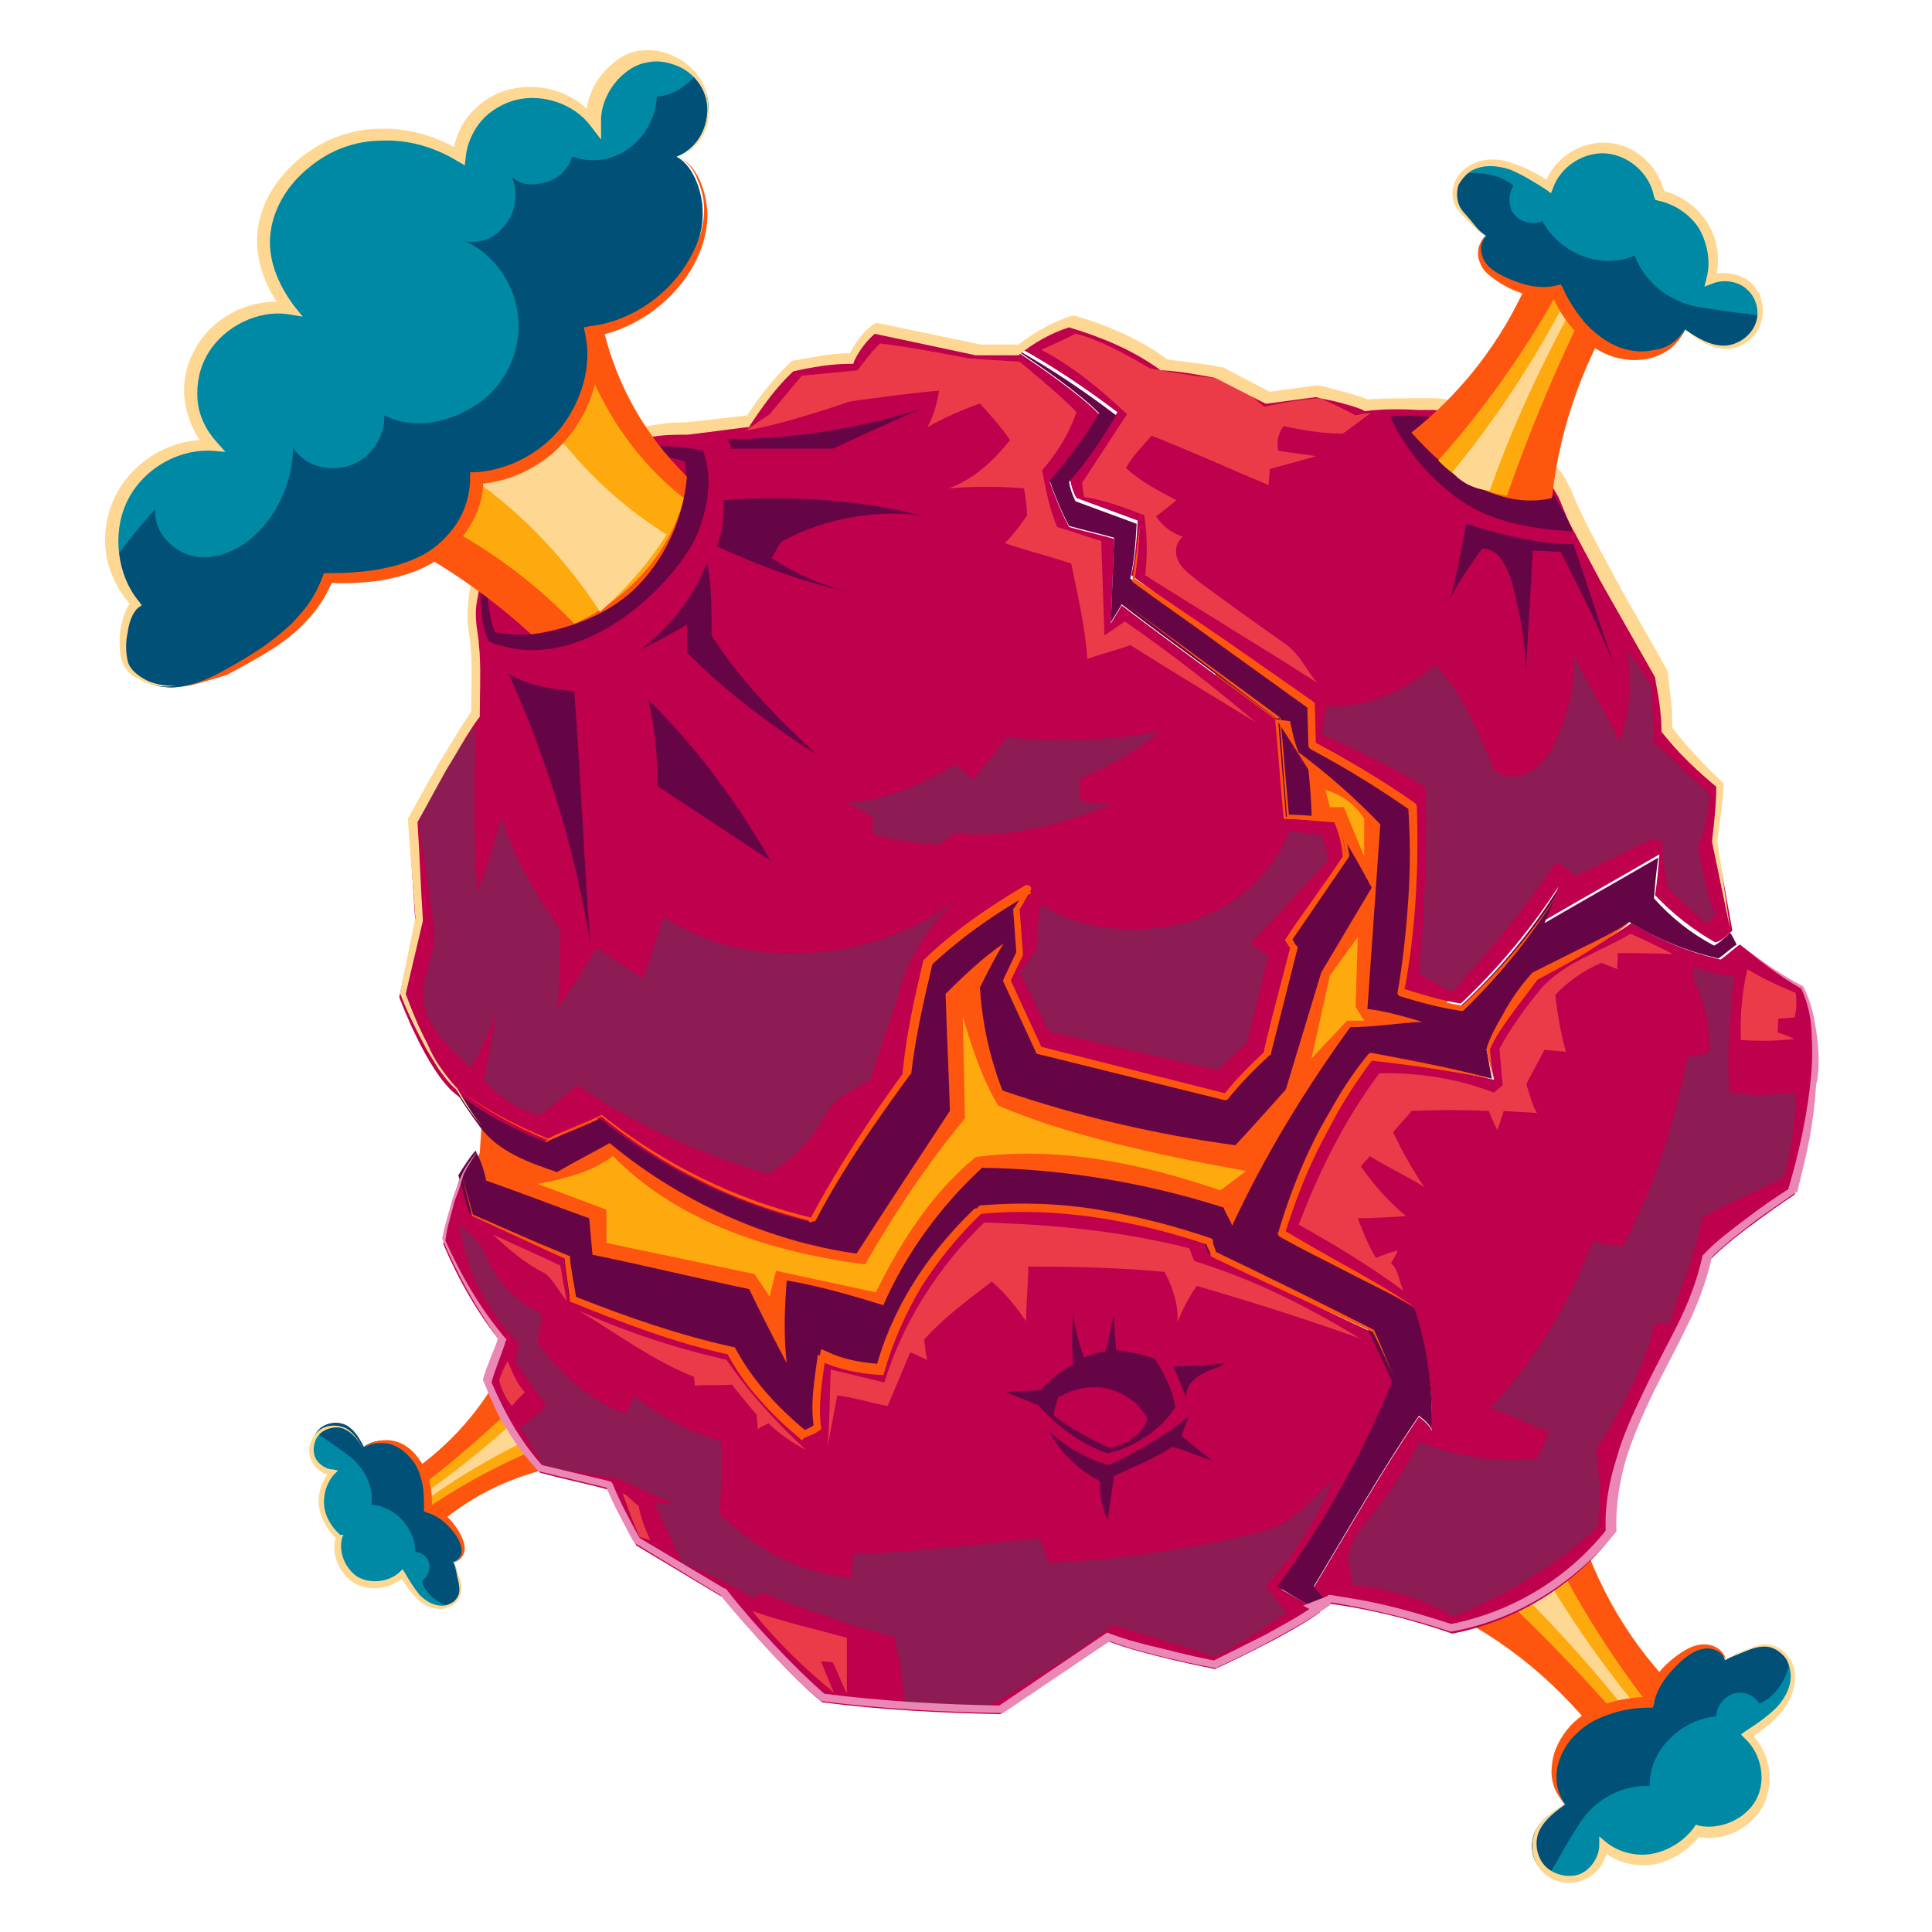 <?xml version="1.0" encoding="utf-8"?>
<!-- Generator: Adobe Illustrator 22.1.0, SVG Export Plug-In . SVG Version: 6.00 Build 0)  -->
<svg version="1.1" id="Layer_1" xmlns="http://www.w3.org/2000/svg" xmlns:xlink="http://www.w3.org/1999/xlink" x="0px" y="0px"
	 viewBox="0 0 180 180" style="enable-background:new 0 0 180 180;" xml:space="preserve">
<style type="text/css">
	.st0{fill:#FE560F;}
	.st1{fill:#FEAA0F;}
	.st2{fill:#FED893;}
	.st3{fill:#0089A4;}
	.st4{fill:#005078;}
	.st5{fill:#BF004C;}
	.st6{fill:#660546;}
	.st7{fill:#8C1C53;}
	.st8{fill:#EB3B49;}
	.st9{fill:#EA87B4;}
	.st10{display:none;}
	.st11{display:inline;fill:#15C7B6;}
	.st12{display:inline;fill:url(#SVGID_1_);}
	.st13{display:inline;opacity:0.7;fill:#33FF77;}
	.st14{display:inline;opacity:0.25;fill:#0898A6;}
	.st15{display:inline;fill:#53C500;}
	.st16{display:inline;fill:#4CB300;}
	.st17{display:inline;fill:#2BAB00;}
	.st18{display:inline;fill:#47A600;}
	.st19{display:inline;fill:#AC5F00;}
	.st20{display:inline;fill:#994500;}
	.st21{display:inline;fill:#D99800;}
	.st22{display:inline;fill:#A6DD0D;}
	.st23{display:inline;opacity:0.25;fill:#2BAB00;}
	.st24{display:inline;}
	.st25{display:inline;fill:#A1EADF;}
	.st26{fill:#FFF8ED;}
	.st27{fill:#F2DEC2;}
</style>
<g>
	<g>
		<path class="st0" d="M151,164.6c-3.7-5.6-8.7-10.4-14.6-13.6c0.4-2.5,2-4.6,4-6.2c2-1.5,4.2-2.5,6.5-3.3
			c1.7,6.2,5.1,11.9,9.7,16.4C154.8,160.1,152.8,162.4,151,164.6z"/>
		<path class="st1" d="M155.4,161.1c-4.6-5.6-8.6-11.8-11.7-18.4c-2.2,0.8-4.1,2.5-5.4,4.5c5.5,5,10.7,10.5,15.5,16.3
			C154.2,162.9,154.9,161.7,155.4,161.1z"/>
		<path class="st2" d="M155.7,162.7c-5.3-5.8-9.9-12.3-13.6-19.2c-1.2,0.4-2.2,1.3-2.9,2.5c5.8,5.4,11.1,11.5,15.8,17.9
			C155.3,163.5,155.5,163,155.7,162.7z"/>
		<g>
			<path class="st3" d="M162.7,161.7c1.7,1.5,2.2,4.2,1.1,6.3c-1.1,2-3.6,3.2-5.8,2.7c-0.9,1.3-2.6,2.4-4.2,2.6
				c-1.6,0.2-3.3-0.2-4.6-1.3c-0.1,1.3-1,2.5-2.1,3s-2.6,0.1-3.5-0.8s-1.1-2.4-0.6-3.5c0.5-1.2,1.7-1.9,2.8-2.6
				c-1.2-1.3-1.2-3.2-0.6-4.8c0.6-1.6,2-2.8,3.5-3.6c1.5-0.7,3.3-1,5-1.1c0.4-1.8,1.7-3.3,3.2-4.4c0.6-0.4,1.4-0.8,2.1-0.8
				c0.8,0,1.6,0.5,1.7,1.3c0.6-0.4,1.6-0.7,2.3-1c0.7-0.3,1.5-0.4,2.2-0.2c1.1,0.4,1.8,1.6,1.8,2.7c0,1.2-0.6,2.2-1.3,3.1
				C164.9,160.2,163.7,161,162.7,161.7z"/>
			<path class="st4" d="M166.7,155c-0.3-0.7-0.8-1.3-1.5-1.5c-0.7-0.2-1.5-0.1-2.2,0.2c-0.7,0.3-1.7,0.6-2.3,1
				c-0.2-0.8-1-1.3-1.7-1.3c-0.8,0-1.5,0.3-2.1,0.8c-1.5,1.1-2.8,2.6-3.2,4.4c-1.7,0.1-3.4,0.3-5,1.1c-1.5,0.7-2.9,2-3.5,3.6
				c-0.6,1.6-0.5,3.5,0.6,4.8c-1.1,0.7-2.2,1.4-2.8,2.6c-0.5,1.1-0.3,2.6,0.6,3.5c0,0,0.1,0.1,0.1,0.1c0.2,0.1,0.4,0.3,0.6,0.4
				c0.6-1,1.2-2.1,1.8-3.1c0.7-1.1,1.3-2.3,2.3-3.2c1.4-1.3,3.3-2.1,5.3-2c-0.1-3.3,2.9-6.2,6.2-6.5c0-0.9,0.7-1.8,1.6-2.1
				c0.9-0.3,1.9,0.1,2.4,0.9C165.2,158.3,166.4,156.6,166.7,155z"/>
			<path class="st2" d="M160.7,154.7c0.5-0.4,1.1-0.6,1.7-0.9c0.6-0.2,1.2-0.5,1.9-0.6c0.7,0,1.4,0.2,1.9,0.7c0.5,0.5,0.9,1.1,1,1.8
				c0.2,1.4-0.4,2.8-1.2,3.8c-0.9,1-1.9,1.8-3,2.5l0-0.6c1.9,1.7,2.4,4.5,1.3,6.8c-1.2,2.2-3.8,3.5-6.3,2.9l0.5-0.2
				c-1.1,1.4-2.7,2.5-4.4,2.8c-1.8,0.3-3.6-0.2-5-1.4l0.7-0.3c-0.1,1.4-1,2.7-2.4,3.2c-1.3,0.5-2.9,0.1-3.8-0.9
				c-0.9-1-1.1-2.6-0.5-3.8c0.6-1.2,1.8-1.9,2.9-2.5c-1,0.7-2.1,1.5-2.6,2.6c-0.5,1.1-0.2,2.5,0.6,3.3c0.8,0.8,2.2,1.1,3.2,0.7
				c1-0.4,1.8-1.6,1.8-2.7l0-0.8l0.6,0.5c1.2,1,2.9,1.4,4.4,1.1c1.5-0.3,2.9-1.2,3.8-2.4l0.2-0.3l0.3,0.1c2,0.4,4.3-0.6,5.3-2.4
				c1-1.8,0.5-4.3-1-5.7l-0.4-0.4l0.4-0.3c1.1-0.7,2.1-1.4,3-2.3c0.8-0.9,1.4-2.1,1.2-3.3c-0.1-0.6-0.3-1.2-0.8-1.6
				c-0.4-0.4-1-0.7-1.6-0.7c-0.6,0-1.2,0.2-1.8,0.4C161.9,154.2,161.3,154.3,160.7,154.7z"/>
			<path class="st0" d="M145.8,168c-1-0.9-1.4-2.3-1.2-3.6c0.1-1.3,0.8-2.6,1.7-3.6c0.9-1,2.2-1.7,3.4-2.1c1.3-0.4,2.6-0.6,3.9-0.6
				l-0.4,0.4c0.4-1.8,1.7-3.3,3.1-4.3c0.7-0.5,1.5-1,2.5-1c0.9,0,1.9,0.6,2,1.5c-0.3-0.8-1.2-1.2-2-1.1c-0.8,0.1-1.5,0.6-2.1,1.1
				c-1.2,1.1-2.3,2.4-2.6,4l-0.1,0.4l-0.4,0c-1.2,0-2.5,0.2-3.6,0.6c-1.2,0.4-2.2,0.9-3.1,1.8c-0.9,0.8-1.5,1.9-1.8,3.1
				C144.9,165.7,145,167,145.8,168z"/>
		</g>
	</g>
	<g>
		<path class="st0" d="M36,138.6c3.9-2.2,7.4-5.4,9.8-9.3c1.6,0.4,3,1.5,4,2.9c0.9,1.4,1.5,2.9,1.9,4.5c-4.3,0.9-8.3,2.9-11.5,5.9
			C38.8,141.3,37.3,139.9,36,138.6z"/>
		<path class="st1" d="M38.1,141.7c4-2.9,8.3-5.3,12.9-7.1c-0.5-1.5-1.5-2.9-2.8-3.9c-3.6,3.5-7.5,6.8-11.6,9.7
			C37,140.8,37.7,141.3,38.1,141.7z"/>
		<path class="st2" d="M37,141.8c4.1-3.3,8.7-6.1,13.5-8.3c-0.2-0.9-0.8-1.6-1.6-2c-3.9,3.7-8.2,7-12.7,9.9
			C36.5,141.5,36.8,141.6,37,141.8z"/>
		<g>
			<path class="st3" d="M37.4,146.6c-1.1,1.1-2.9,1.3-4.3,0.5c-1.3-0.8-2-2.5-1.5-4c-0.9-0.7-1.5-1.9-1.6-3c-0.1-1.1,0.3-2.2,1-3.1
				c-0.8-0.1-1.7-0.8-1.9-1.6c-0.2-0.8,0.1-1.8,0.7-2.3c0.7-0.5,1.6-0.6,2.4-0.2c0.8,0.4,1.2,1.2,1.6,2c0.9-0.7,2.2-0.7,3.2-0.2
				c1.1,0.5,1.8,1.4,2.3,2.5c0.4,1.1,0.5,2.2,0.5,3.4c1.2,0.3,2.2,1.3,2.8,2.4c0.3,0.4,0.5,0.9,0.4,1.5c0,0.5-0.4,1-0.9,1.1
				c0.3,0.4,0.4,1.1,0.6,1.6s0.2,1,0,1.5c-0.3,0.7-1.1,1.1-1.9,1.1c-0.8,0-1.5-0.5-2-1C38.3,148.1,37.8,147.3,37.4,146.6z"/>
			<path class="st4" d="M41.7,149.6c0.5-0.2,0.9-0.5,1.1-1c0.2-0.5,0.2-1,0-1.5s-0.3-1.2-0.6-1.6c0.5-0.1,0.9-0.6,0.9-1.1
				c0-0.5-0.2-1-0.4-1.5c-0.7-1.1-1.6-2-2.8-2.4c0-1.2-0.1-2.3-0.5-3.4c-0.4-1.1-1.2-2-2.3-2.5s-2.3-0.5-3.2,0.2
				c-0.4-0.8-0.9-1.6-1.6-2c-0.8-0.4-1.7-0.3-2.4,0.2c0,0-0.1,0.1-0.1,0.1c-0.1,0.1-0.2,0.2-0.3,0.4c0.7,0.5,1.3,0.9,2,1.4
				c0.7,0.5,1.5,1,2,1.7c0.8,1,1.3,2.3,1.1,3.6c2.2,0.1,4.1,2.2,4.1,4.4c0.6,0,1.2,0.5,1.3,1.1c0.1,0.6-0.2,1.3-0.7,1.6
				C39.6,148.4,40.7,149.3,41.7,149.6z"/>
			<path class="st2" d="M42.2,145.5c0.2,0.4,0.4,0.8,0.5,1.2c0.1,0.4,0.3,0.8,0.3,1.3c0,0.5-0.2,0.9-0.5,1.3
				c-0.3,0.3-0.8,0.5-1.2,0.6c-1,0.1-1.9-0.4-2.5-1c-0.6-0.6-1.1-1.4-1.6-2.1l0.4,0.1c-1.2,1.2-3.2,1.4-4.6,0.6
				c-1.4-0.9-2.2-2.7-1.7-4.4l0.1,0.3c-0.9-0.8-1.5-1.9-1.7-3.1c-0.1-1.2,0.3-2.4,1.1-3.3l0.2,0.5c-1-0.1-1.8-0.8-2.1-1.7
				c-0.3-0.9,0.1-1.9,0.8-2.5c0.7-0.6,1.8-0.6,2.6-0.2c0.8,0.5,1.2,1.3,1.6,2c-0.4-0.7-0.9-1.5-1.7-1.9c-0.7-0.4-1.7-0.2-2.3,0.3
				c-0.6,0.5-0.8,1.4-0.6,2.1c0.2,0.7,1,1.3,1.7,1.3l0.5,0.1l-0.4,0.4c-0.7,0.8-1,1.9-0.9,2.9c0.1,1,0.7,2,1.5,2.7L32,143l-0.1,0.2
				c-0.4,1.3,0.2,2.9,1.4,3.7c1.2,0.7,2.9,0.5,3.9-0.4l0.3-0.3l0.2,0.3c0.4,0.7,0.9,1.5,1.4,2.1c0.6,0.6,1.3,1,2.1,1
				c0.4,0,0.8-0.2,1.1-0.4c0.3-0.3,0.5-0.6,0.5-1.1c0-0.4-0.1-0.8-0.2-1.2C42.5,146.3,42.4,145.9,42.2,145.5z"/>
			<path class="st0" d="M33.9,134.9c0.6-0.6,1.6-0.8,2.5-0.7c0.9,0.1,1.7,0.6,2.3,1.3c0.6,0.7,1,1.5,1.3,2.4
				c0.2,0.9,0.3,1.8,0.2,2.7l-0.2-0.3c1.2,0.4,2.1,1.3,2.7,2.3c0.3,0.5,0.6,1.1,0.6,1.7c0,0.6-0.5,1.2-1.1,1.3
				c0.6-0.2,0.9-0.8,0.8-1.3c-0.1-0.5-0.3-1-0.7-1.5c-0.7-0.9-1.5-1.6-2.6-1.9l-0.2-0.1l0-0.3c0-0.8,0-1.7-0.2-2.5
				c-0.2-0.8-0.5-1.6-1.1-2.2c-0.5-0.6-1.2-1.1-2-1.3C35.5,134.4,34.6,134.4,33.9,134.9z"/>
		</g>
	</g>
	<path class="st0" d="M44.7,107.4l0.2-3.1L52,94.1l21.9,9.3l10.4-24.4l24-0.9l6.4-19.8l20.5,6.3l1.4,22.1l-5.5,20.7
		c0,0-12.6,20.1-13,20.1s-27.4-3.9-27.4-3.9l-11.5,15.1l-16.9-6.6l-14.8-14.5l-4.9-4.4L44.7,107.4z"/>
	<path class="st5" d="M44,59c-0.5-3.3,0.5-6.6,2.4-9.3c1.9-2.7,4.5-4.8,7.3-6.5c2.3-1.4,4.9-2.6,7.5-3c1.2-0.2,2.5-0.1,3.7-0.3
		c1.5-0.2,3.1-0.4,4.6-0.6c1.2-1.8,2.6-3.7,4.1-5.1c1.8-0.4,3.7-0.8,5.5-0.7c0.6-1.1,1.2-2,2.2-2.8c3.2,0.7,9.6,2,9.6,2l3.9,0.1
		c0,0,5.4,3.5,7.6,5.8c-1.3,2.2-2.9,4.3-4.6,6.3c0.5,1.4,1.1,2.9,1.8,4.2c1.4,0.4,2.8,0.7,4.2,1.1c-0.1,2.6-0.2,5.3-0.3,7.9
		c0.3-0.6,0.7-1.1,1-1.7c4.7,3.6,9.5,7,14.3,10.6c0.3,3.1,0.5,6.2,0.8,9.3c1.6,0,3.2,0.2,4.7,0.3c0.5,1.1,0.7,2.1,0.8,3.2
		c-1.7,2.6-3.7,5.2-5.4,7.8c0.2,0.2,0.3,0.5,0.5,0.7c-0.8,3.2-1.8,6.7-2.5,9.9c-1.4,1.3-2.7,2.6-3.9,4.1c-5.7-1.5-11.7-2.9-17.4-4.3
		c-1-2.1-2-4.4-3-6.5c0.4-0.8,0.8-1.7,1.2-2.5c-0.1-1.3-0.2-2.8-0.3-4.1c0.4-0.6,0.7-1.3,1.1-1.9c-3.4,1.9-6.5,4.1-9.4,6.8
		c-0.8,3.4-1.6,6.9-1.9,10.4c-3.2,4.4-6.2,8.9-8.8,13.7c-7.2-1.7-14-5-19.7-9.7c-1.6,0.8-3.4,1.4-5,2.2c-2.8-1.1-5.8-2.6-8.2-4.5
		c-2.7-2.2-5.2-9-5.2-9l1.5-6.9l-0.6-9.2c0,0,3.6-6.8,5.8-9.9C44.2,64.2,44.4,61.3,44,59z M44.1,113.3c-0.4-1.3-0.7-2.5-1.1-3.9
		c-0.8,2.1-1.4,4.3-1.7,6.5c1.4,3.3,3.2,6.5,5.5,9.3c-0.4,1.4-1,2.6-1.4,3.9c1.2,3,2.7,5.6,4.9,8.1c2.1,0.6,4.3,1,6.4,1.6
		c0.7,1.8,2.6,5.2,2.6,5.2l8,4.8c0,0,5.7,6.9,9.3,9.8c5.4,0.7,11.2,1,16.6,1.1c3.3-2.2,6.8-4.6,10-6.8c3.3,1.3,10,2.6,10,2.6
		s6.8-3.1,9.8-5.3c-1.1-0.7-2.4-1.4-3.6-2.1c4.4-5.8,8.1-12.4,10.7-19.1c-0.8-1.5-1.5-3.3-2.3-4.9c-4.8-2.2-10.1-4.9-14.9-7.1
		c0-0.3-0.3-0.8-0.3-1.1c-6.5-2.2-13.6-3.7-21.4-3c-4.8,4.6-7.8,9.7-9.2,14.9c-1.8-0.1-3.8-0.5-5.4-1.3c-0.3,2.3-0.7,4.3-0.4,6.6
		c-0.4,0.3-1,0.5-1.4,0.8c-2.6-2.1-5.2-4.9-6.7-7.9c-4.9-1.1-10.1-2.9-14.7-4.8c-0.1-1.3-0.4-2.6-0.5-4C50,116,47,114.5,44.1,113.3z
		 M161.4,86.7c-0.5-2.8-1.5-8.3-1.5-8.3s0.5-3.5,0.5-5.3c-1.8-1.6-3.5-3.3-5-5.2c0.1-1.7-0.5-5.1-0.5-5.1s-1.3-2.4-2-3.6
		c-2.5-4.4-5.1-8.7-7-13.4c-1.8-4.4-9.8-8.5-12.3-8.4c0,0-4.2-0.1-6.3,0.1c-1.5-0.7-4.6-1.3-4.6-1.3s-3,0.4-4.6,0.6
		c-1.5-0.9-4.6-2.4-4.6-2.4s-3.3-0.7-5-0.7c-2.6-1.9-5.6-3.2-8.7-4.1c-1.8,0.6-3.5,1.5-5,2.7c3.3,1.8,6.4,3.9,9.3,6.1
		c-1.3,2.2-2.7,4.3-4.4,6.2c0.1,0.7,0.3,1.3,0.6,1.8c1.9,0.7,3.8,1.4,5.7,2.1c-0.1,1.7-0.2,3.4-0.6,5.1c5.4,4,11.1,7.8,16.6,11.6
		c0.1,1.2,0.1,2.6,0.1,3.8c3.2,1.7,6.4,3.6,9.4,5.7c0.2,5.8-0.1,11.6-1.1,17.3c1.9,0.6,3.8,1.2,5.7,1.5c3.5-3.3,6.5-6.9,9.1-10.9
		c-0.4,1-0.9,2.1-1.2,3.1c3.6-2.1,7-4,10.6-6.1c-0.1,1.3-0.2,2.5-0.4,3.8c1.6,1.7,3.5,3.2,5.6,4.4C160.4,87.7,160.9,87.1,161.4,86.7
		z M131.8,122c1.1,3.5,1.7,7.5,1.6,11.3c-0.3-0.6-0.7-0.9-1.2-1.3c-3.5,5.1-6.6,10.6-9.8,15.9c0.4,0.4,1,1,1.4,1.5
		c3.8,0.5,7.8,1.5,11.5,2.8c5.8-1.1,11.3-4.4,14.9-9.1c-0.2-4.6,1.6-9,3.6-13.1c2-4.1,4.5-8.1,5.5-12.6c2.3-2.4,7.9-6.1,7.9-6.1
		s4-13.3,0.8-19.2c-2.1-1.2-4-2.6-5.9-4.1c-0.6,0.4-1.2,1-1.8,1.4c-3-0.7-5.7-1.8-8.3-3.4c-2.8,2-8.9,5.1-8.9,5.1s-3.4,4.3-4.4,6.8
		c0.2,0.9,0.3,1.8,0.5,2.7c-3.8-0.9-7.4-1.5-11.3-2c-3.7,4.9-6.6,10.6-8.3,16.5C123.1,117.3,128.1,119.7,131.8,122z"/>
	<path class="st6" d="M118,98.1c0.8-3.2,1.8-6.7,2.5-9.9c-0.2-0.2-0.3-0.5-0.5-0.7c1.7-2.6,3.7-5.2,5.4-7.8
		c-0.1-0.6-0.2-1.2-0.3-1.7c1,1.5,2.7,4.7,2.7,4.7l-4.7,7.9l-3.3,10.9c0,0-3.1,3.5-4.7,5.2c-7.4-1-14.7-2.7-21.7-5.1
		c-1.2-3.1-1.9-6.3-2.1-9.6c0.7-1.4,1.4-2.8,2.2-4.1c-1.9,1.3-3.7,3-5.4,4.7c0.1,3.6,0.3,7.3,0.4,10.9c-2.9,4.4-5.8,8.8-8.7,13.3
		c-8.4-1.2-16.5-4.9-23-10.3c-1.6,0.9-3.2,1.7-4.9,2.7c-2.7-0.9-5.4-1.9-7.1-4.1c-0.8-1.1-1.6-2.2-2.3-3.4c0.1,0.1,0.1,0.1,0.2,0.2
		c2.4,1.9,5.3,3.4,8.2,4.5c1.6-0.8,3.4-1.4,5-2.2c5.8,4.7,12.5,7.9,19.7,9.7c2.5-4.8,5.6-9.3,8.8-13.7c0.3-3.4,1.1-7,1.9-10.4
		c2.8-2.7,6-4.9,9.4-6.8c-0.4,0.6-0.7,1.3-1.1,1.9c0.1,1.3,0.2,2.8,0.3,4.1c-0.4,0.8-0.8,1.7-1.2,2.5c1,2.1,2,4.4,3,6.5
		c5.7,1.5,11.7,2.9,17.4,4.3C115.3,100.8,116.6,99.4,118,98.1z M123.8,149.3c-0.4-0.4-1-1-1.4-1.5c3.2-5.3,6.3-10.8,9.8-15.9
		c0.5,0.4,0.9,0.7,1.2,1.3c0.1-3.7-0.4-7.7-1.6-11.3c-3.6-2.3-8.7-4.7-12.4-6.9c1.7-5.9,4.6-11.6,8.3-16.5c3.9,0.4,7.5,1.1,11.3,2
		c-0.2-0.9-0.3-1.8-0.5-2.7c0.9-2.5,4.4-6.8,4.4-6.8s6.2-3.1,8.9-5.1c2.6,1.6,5.3,2.7,8.3,3.4c0.6-0.4,1.1-0.9,1.7-1.3
		c-0.2-0.4-0.4-0.8-0.6-1.1c-0.5,0.4-0.9,0.9-1.5,1.2c-2.1-1.1-4-2.6-5.6-4.4c0.1-1.3,0.2-2.5,0.4-3.8c-3.6,2.1-7,4-10.6,6.1
		c0.4-1,0.9-2.1,1.2-3.1c-2.5,4-5.6,7.7-9.1,10.9c-2-0.3-3.8-0.9-5.7-1.5c1-5.7,1.3-11.5,1.1-17.3c-3-2.1-6.1-4-9.4-5.7
		c0-1.2,0-2.6-0.1-3.8c-5.5-3.8-11.2-7.7-16.6-11.6c0.4-1.7,0.5-3.4,0.6-5.1c-1.9-0.7-3.8-1.4-5.7-2.1c-0.3-0.6-0.5-1.2-0.6-1.8
		c1.7-1.9,3.1-4.1,4.4-6.2c-2.9-2.2-6-4.3-9.2-6.1c0,0-0.1,0-0.1,0.1l0.1,0c0,0,5.4,3.5,7.6,5.8c-1.3,2.2-2.9,4.3-4.6,6.3
		c0.5,1.4,1.1,2.9,1.8,4.2c1.4,0.4,2.8,0.7,4.2,1.1c-0.1,2.6-0.2,5.3-0.3,7.9c0.3-0.6,0.7-1.1,1-1.7c4.7,3.6,9.5,7,14.3,10.6
		c0,0,0,0.1,0,0.1c0.5,0.1,0.9,0.1,1.4,0.2c0.2,1,0.4,2,0.8,2.9c2.7,2,5.3,4.3,7.6,6.7c-0.4,5.7-0.8,11.5-1.2,17.2
		c1.7,0.2,3.4,0.7,5.1,1.2c-2.2,0.1-4.5,0.5-6.7,0.5c-4.2,5.8-8,12-11,18.5c-0.2-0.6-0.6-1.1-0.8-1.7c-7.2-2.3-14.9-3.6-22.5-3.7
		c-3.9,3.6-7.1,8-9.2,12.8c-2.9-0.9-6-1.8-9-2.3c-0.2,2.6-0.3,5.1,0,7.7c-1.2-2.3-2.4-4.6-3.5-6.9c-4.8-1-9.7-2.2-14.6-3.2
		c-0.1-1.1-0.2-2.3-0.3-3.4c-3.1-1.1-6.4-2.4-9.6-3.5c-0.2-1-0.5-1.9-1-2.8c-0.6,0.7-1.1,1.5-1.6,2.3c0.4,1.2,0.6,2.3,1,3.5
		c2.8,1.2,5.9,2.6,8.8,3.9c0.1,1.3,0.4,2.6,0.5,4c4.7,1.9,9.8,3.7,14.7,4.8c1.5,3,4.2,5.7,6.7,7.9c0.4-0.3,1-0.5,1.4-0.8
		c-0.3-2.3,0.1-4.3,0.4-6.6c1.6,0.8,3.6,1.2,5.4,1.3c1.4-5.2,4.4-10.3,9.2-14.9c7.8-0.7,14.9,0.8,21.4,3c0,0.3,0.3,0.8,0.3,1.1
		c4.8,2.2,10.1,4.9,14.9,7.1c0.8,1.5,1.5,3.3,2.3,4.9c-2.7,6.7-6.4,13.3-10.7,19.1c1,0.6,2.1,1.3,3.2,1.9c0.5-0.2,0.9-0.3,1.4-0.6
		C124,149.3,123.9,149.3,123.8,149.3z M121.9,71.7c0,0-1.7-2.7-2.8-4.4c0.2,2.9,0.5,5.8,0.7,8.8c0.8,0,1.6,0.1,2.4,0.1
		C122.2,74.4,121.9,71.7,121.9,71.7z"/>
	<path class="st6" d="M57.3,42.2c2.7-0.8,5.5-0.8,8.2-0.2c0.9,2.4,0.5,5-0.4,7.4c-1.3,3.7-9.1,12.5-17.4,11
		c-0.8-0.2-1.6-0.3-2.2-0.7c-1-2.3-0.9-5.1,0.1-7.4c-0.4,2.1-0.2,4.6,0.5,6.6c3,0.6,6.1,0,8.9-1.4c1-0.5,2.2-1.4,3.4-2.5
		c3-2.6,5-6.2,5.4-10.1c0.1-0.7,0.1-1.3,0-1.9C61.8,42.4,59.6,42.1,57.3,42.2z M47.4,62.8c3.6,8,6.2,16.5,7.6,25.1
		c-0.6-7.7-0.9-15.8-1.5-23.5C51.4,64.2,49.3,63.9,47.4,62.8z M60.4,65.2c0.6,2.6,0.9,5.3,0.8,8c3.6,2.4,7,4.6,10.6,7
		C69.1,75.5,65.4,70.1,60.4,65.2z M66.3,59.2c0-2.3,0-4.5-0.4-6.8c-1.3,3.2-3.4,6-6.2,8.1c1.5-0.7,2.9-1.5,4.3-2.3
		c0,0.9,0,1.7,0,2.6c3.6,3.6,7.8,6.8,12.1,9.5C72.7,67.2,68.7,63.1,66.3,59.2z M67.4,46.6c0.1,1.4-0.1,2.9-0.6,4.3
		c3.9,1.8,7.9,3.3,12.1,4.2c-2.4-0.6-4.9-1.7-7-3.1c0.4-0.6,0.6-1.4,1.2-1.7c3.9-2,8.2-2.8,12.6-2.3C80.7,46.7,74.2,46.1,67.4,46.6z
		 M67.7,40.9c0.2,0.4,0.6,0.5,0.3,0.9c3.2,0,9.6,0,9.6,0s5.4-2.5,8.2-3.7C80.6,39.8,73.5,41,67.7,40.9z M135,39.2
		c-1.8-0.4-3.7-0.6-5.5-0.4c1.5,3.2,3.8,5.9,6.7,7.9s6.8,2.6,10.3,2.8c-0.4-1.2-1.1-2.2-1.7-3.4c-2.5,0.5-5.1,0-7.3-1.2
		c-2.2-1.2-4.1-2.9-5.9-4.6C132.2,39.5,133.6,39.2,135,39.2z M136.6,48.8c-0.4,2.1-0.9,5-1.5,7c0.8-1.6,1.9-3.2,3-4.7
		c0.8,0,1.5,0.5,1.9,1.2c0.4,0.6,0.7,1.4,0.9,2.1c0.8,3.1,1.4,6.2,1.2,9.4c0.2-4.1,0.5-8.4,0.7-12.5c0.8,0,1.8,0.1,2.6,0.1
		c1.8,3.6,3.6,7,5,10.7c-1.3-3.8-2.5-7.6-3.8-11.4C143.3,50.7,139.8,49.8,136.6,48.8z"/>
	<path class="st1" d="M50.1,110.3l6.4,2.4v3.1l13.8,2.9l1.4,2.1l0.6-2.4l9.3,2c2.5-5.1,5.5-9.5,9.3-12.6c7.3-1,14.9,0.4,22.8,3.1
		l2.4-1.8c-8.9-1.6-17.1-3.5-23.1-6.1c-1.4-2.3-2.4-5.2-3.3-8.3l0.2,9.5c-3.4,4.1-6.5,8.7-9.3,13.6c-10-1.3-18-4.5-23.5-10.1
		C55.3,109.1,52.8,109.8,50.1,110.3z"/>
	<polygon class="st1" points="126.5,87.3 123.9,90.9 122.2,98.6 125.5,95.1 127.1,95.1 126.3,93.8 	"/>
	<path class="st1" d="M123.5,73.6l0.4,1.6h1.3l1.9,4.6v-3.5C126.1,74.7,124.8,74,123.5,73.6z"/>
	<path class="st7" d="M45.1,116.6c0.9,2.5,2.9,4.7,5.4,5.8c-0.1,0.9-0.3,1.7-0.4,2.7c2,2.9,4.8,5.3,8.1,6.6c0.4-0.5,0.6-1.2,1-1.6
		c2.4,2,5,3.3,8,4.2c0.1,2.2,0,4.5-0.2,6.7c3.4,3.3,7.5,5.6,12.3,6c0.2-0.8,0-1.5,0.2-2.2c5.8-0.2,11.6-0.9,17.4-1.5
		c0.2,0.7,0.6,1.5,0.8,2.3c6.8-0.3,13.6-1.3,20.2-3c2.6-0.7,4.3-2.9,6.3-4.7c-1.5,3.7-3.6,6.9-6.3,9.9c0.7,0.7,1.3,1.7,2,2.4
		c-2.1,1.5-4.5,3-6.7,4.2c-3.1-1.1-6.4-2-9.5-3c-3.7,2.9-7.9,5.3-11.9,7.8c-2.4-0.1-5.2-0.3-7.6-0.4c0-2.1-0.4-4.3-0.9-6.3
		c-4-1-8.4-2.6-12.3-4.1c-0.2,0.2-0.6,0.3-0.9,0.5c-2-1.3-4.3-2.4-6.5-3.2c-0.8-1.7-1.8-3.9-2.6-5.7c0.7,0.1,1.2,0.1,1.9,0.2
		c-1.6-0.7-5.2-2.4-5.2-2.4s-4.7-0.8-7-1.1c-0.7-1.2-1.6-2.6-2.3-3.8c1-0.5,1.7-1.1,2.5-2c-1-1.1-1.9-2.8-2.9-3.9
		c0.1-0.6,0.2-1.3,0.3-1.9c-2.9-2.8-5-7-5.5-11C43.3,114.5,44.8,115.8,45.1,116.6z"/>
	<path class="st7" d="M89,83.9c-2.3,2.2-4.4,5.3-5.2,8.4c-0.8,2.8-1.9,5.4-2.7,8.3c-1.4,0.9-3.4,1.7-4.1,3.1
		c-1.2,2.4-3.2,4.4-5.5,5.7c-6.3-2-12.3-4.5-17.7-8.3c-1.3,1-2.3,2.1-3.7,2.8c-1.9-0.6-3.6-1.7-5-3.2c0.3-2.1,0.8-4.1,1.1-6.3
		c-0.6,1.7-1.4,3.6-2.4,5.1c-2-2-4.5-4.1-4.4-6.9c0.1-2.2,1.3-4.1,1-6.2c-0.4-3.4-1.4-9.8-1.4-9.8s3-6.3,5.3-8.9
		c-0.1,5-0.2,10.6,0.2,15.5c0.7-2.1,1.7-4.9,2.2-7.1c1.2,3.8,3.2,7.3,5.5,10.5c-0.1,2.4-0.1,4.9-0.2,7.3c1.3-2,2.4-3.6,3.6-5.6
		c1.4,1.1,2.9,1.8,4.3,2.9c0.6-1.8,1.4-4,1.9-5.8c3.7,2.5,8.3,3.6,12.8,3.4C79.4,88.8,85.5,86.8,89,83.9z"/>
	<path class="st7" d="M97,84.2c-0.3,1.4-0.4,2.8-0.4,4.2c-0.5,0.8-1.1,1.5-1.6,2.2c0.9,1.8,1.8,3.7,2.7,5.5
		c5.3,1.2,10.4,2.4,15.8,3.6c0.9-0.8,1.8-1.8,2.7-2.6c0.6-2.6,1.4-5.6,2-8.2c-0.6-0.1-1.3-0.6-1.6-1.1c2.4-2.5,4.7-5.1,7.1-7.6
		c0-0.8-0.3-1.6-0.6-2.4c-0.9-0.1-2.1-0.3-3-0.4c-1.5,4.1-5.2,7.3-9.4,8.5S100.4,86.8,97,84.2z"/>
	<path class="st7" d="M139.3,71.9c1.1,0.7,2.6,0.5,3.7-0.3c1.1-0.8,1.8-2,2.2-3.2c1-2.4,1.7-5,1.3-7.6c1.3,2.7,3.1,5.6,4.4,8.3
		c0.9-2.7,1.2-5.7,0.7-8.5c0.7,1,1.7,2.4,2.3,3.4c0,1.7,0.2,3.5,0.2,5.2c1.7,1.4,3.6,3.4,5.2,4.8c-0.2,1.6-0.4,3.4-1.1,4.9
		c0.4,2.1,0.8,4.3,1.6,6.3c-0.3,0.2-0.5,0.7-0.8,0.9c-1.2-1.1-2.4-2.2-3.6-3.3c-0.3-1.4-0.6-2.9-0.5-4.4c-0.5,0-0.7-0.3-1.2-0.1
		c-2.4,1.1-4.5,2.2-6.9,3.3c-0.7-0.5-1.1-0.9-1.8-1.3c-2.9,4.3-6.2,8.3-9.7,12.1c-1-0.4-2.1-1.2-3.1-1.6c0.5-5.8,0.8-11.6,0.6-17.5
		c-3.3-1.9-6.3-3.4-9.7-4.9c0.2-0.9,0.3-1.8,0.5-2.6c3.7,0.2,7.4-1.4,10.1-3.9C136.3,64.6,137.9,68.6,139.3,71.9z"/>
	<path class="st7" d="M161.6,90.9c-0.5,3.6-0.7,7.2-0.5,10.8c2,0.5,4.1,0.3,6.2,0.1c0,2.7-0.4,5.3-1.1,7.9c-2.5,1.2-5.1,2.4-7.6,3.7
		c-0.7,3.6-2,6.5-3.1,10c-0.4,0-0.9-0.2-1.3-0.1c-1.1,4.3-3.2,8.1-5.5,11.8c0.4,2.4,0.3,4.8,0.2,7.1c-3.8,3.6-8.7,6.5-13.5,8.4
		c-2.7-1.6-6.3-2.7-9.4-2.9c0-0.7-0.3-1.6-0.4-2.3c-0.1-1.9,1.6-3.4,2.8-5c1.4-1.9,2.8-4,3.8-6.1c3.4,1.4,7.2,2,10.9,1.6
		c0.5-0.8,1-1.7,1.1-2.6c-1.8-0.5-3.6-1.6-5.4-2.1c4.2-4.4,7.5-9.9,9.6-15.6c0.9,0.4,1.8,0.5,2.8,0.5c2.9-5.5,4.9-11.6,6-17.7
		c0.7,0.2,1.3-0.2,2-0.4c0.2-2.2-0.4-4.7-1.4-6.7c0.1-0.3-0.1-0.9,0-1.2C159,90.5,160.2,90.9,161.6,90.9z"/>
	<path class="st8" d="M71.7,38.6l3-3.6l5.2-0.5c0,0,1.3-1.8,2.1-2.5c2.8,0.3,8.3,1.4,8.3,1.4l4.7,0.3c0,0,3.7,3,5.3,4.7
		c-0.7,2-1.8,3.8-3.2,5.4c0.3,1.7,0.7,3.7,1.4,5.3c1.4,0.4,2.7,0.9,4.1,1.3c0.1,2.9,0.2,5.8,0.3,8.8c0.6-0.4,1.3-0.9,1.9-1.3
		c4.2,2.9,8.3,6.1,12.2,9.4c-3.9-2.4-7.9-4.8-11.7-7.2c-1.3,0.5-2.7,0.8-4,1.3c-0.2-3.1-0.9-5.9-1.5-8.9c-2.1-0.7-4.2-1.2-6.2-1.9
		c0.9-0.8,2.1-2.6,2.1-2.6s-0.1-1.7-0.3-2.5c-2.3-0.2-4.7-0.2-7,0c2.4-0.9,4.2-2.6,5.7-4.5c-0.8-1.2-1.8-2.3-2.8-3.4
		c-1.7,0.6-3.3,1.3-4.9,2.2c0.6-1,0.9-2.3,1.1-3.4c-2.7,0.2-8.3,1-8.3,1s-6.3,2.2-9.7,2.7C70.2,39.6,71.7,38.6,71.7,38.6z"/>
	<path class="st8" d="M97,32.6c1.1-0.5,2.2-1,3.2-1.5c2.5,0.5,6.9,3.2,6.9,3.2s4,0.8,6.1,0.9c1.8,0.1,3.2,1.6,4.6,2.7
		c1.7-0.4,3.5-0.7,5.2-0.8c1.1,0.5,2.2,1,3.3,1.6c0.5-0.1,0.9-0.2,1.4-0.2c-0.9,0.6-1.7,1.3-2.6,1.9c-1.8,0-3.7-0.3-5.5-0.7
		c-0.5,0.6-0.7,1.5-0.5,2.3c1.2,0.2,2.3,0.3,3.5,0.5c-1.3,0.4-2.9,0.8-4.3,1.2c0,0.5-0.1,1-0.1,1.5c-3.6-1.5-7.3-3.2-10.9-4.6
		c-0.8,0.9-1.8,1.9-2.4,3c1.4,1.3,3,2.1,4.7,3c-0.7,0.6-1.2,1-1.9,1.5c0.6,0.9,1.5,1.6,2.5,1.9c-0.7,0.6-0.8,1.5-0.4,2.3
		c0.4,0.8,1.2,1.3,1.9,1.9c2.7,2,5.5,4,8.2,5.9c1.2,0.9,1.8,2.3,2.8,3.5c-5.3-3.4-10.8-6.7-16-10c0.2-1.8,0.2-3.8-0.1-5.6
		c-1.8-0.7-3.7-1.4-5.6-1.7c-0.1-0.4-0.1-0.9-0.2-1.3c1.4-2.1,2.8-4.3,4.2-6.4C102.7,36.4,99.8,34,97,32.6z"/>
	<path class="st8" d="M48.9,129.7c-0.4,0.4-0.9,0.9-1.2,1.3c-0.6-0.7-1-1.6-1.2-2.4c0.2-0.6,0.5-1.3,0.8-1.8
		C47.7,127.8,48.2,129,48.9,129.7z"/>
	<path class="st8" d="M59.5,140.3c0.2,1.1,0.6,2.2,1.1,3.2c-0.3-0.1-0.6-0.2-1-0.3c-0.6-1.3-1.1-2.7-1.6-4.1
		C58.6,139.4,58.9,139.9,59.5,140.3z"/>
	<path class="st8" d="M70.1,150.1c2.2,2.8,4.8,5.3,7.6,7.6c-0.4-0.9-0.8-1.9-1.2-2.9c0.4,0,0.7,0,1.1,0.1c0.5,1,0.8,1.9,1.3,2.9
		c0-1.7,0-3.5,0-5.2C76.1,151.8,72.9,151.1,70.1,150.1z"/>
	<path class="st8" d="M162.8,90.3c-0.5,2.1-0.7,4.4-0.6,6.6c1.7,0.1,3.3,0.1,5-0.1c-0.5-0.2-1.1-0.5-1.6-0.6c0.1-0.4,0-0.9,0.1-1.3
		c0.5,0,1.1-0.1,1.5-0.1c0.2-0.8,0.2-1.6,0.1-2.3C165.8,91.9,164.1,91.1,162.8,90.3z"/>
	<path class="st8" d="M77.4,127.6c1.7,0.4,3.3,0.8,5,1.2c1.7-5.6,5.1-10.9,9.3-14.9c6.6,0.2,12.8,0.8,19.1,2.4
		c0.2,0.4,0.3,0.9,0.5,1.2c5.5,1.7,10.5,4.2,15.4,7.2c-5-1.8-10.1-3.4-15.2-4.9c-0.7,1-1.4,2.3-1.8,3.4c0.1-1.6-0.4-3.2-1.2-4.7
		c-4.2-0.4-8.5-0.5-12.7-0.5c0,1.6-0.2,3.4-0.2,5.1c-0.9-1.3-2-2.7-3.2-3.7c-2.2,1.7-4.4,3.3-6.3,5.4c0.1,0.6,0.1,1.3,0.3,1.9
		c-0.5-0.2-1-0.5-1.6-0.7c-0.7,1.7-1.4,3.3-2.1,5c-1.5-0.3-3.2-0.8-4.7-1c-0.3,1.6-0.6,3.3-0.9,4.8C77.3,132.6,77.3,130,77.4,127.6z
		"/>
	<path class="st8" d="M130.8,120.3c-3.1-2.3-6.4-4.3-9.8-6.2c1.9-5,4.3-9.8,7.5-14.1c3.7-0.1,7.3,0.5,10.7,1.8
		c0.3-0.3,0.5-0.4,0.8-0.7c-0.1-1.1-0.2-2.3-0.3-3.4c1.1-2,2.4-3.8,3.8-5.5c2.1-2.5,5.6-3.5,8.4-5.2c1.4,0.6,2.6,1.2,4,1.9
		c-1.6-0.1-3.6-0.1-5.2-0.1c0.1,0.5-0.1,1.1,0,1.5c-0.4-0.2-1.1-0.4-1.5-0.6c-1.6,0.7-3.1,1.7-4.3,3c0.2,1.7,0.5,3.6,1,5.3
		c-0.6-0.1-1.4-0.1-2-0.2c-0.6,1.1-1.1,2.1-1.7,3.2c0.3,0.9,0.5,1.9,1,2.7c-0.9-0.1-2.2-0.1-3.1-0.2c-0.2,0.6-0.4,1.3-0.6,1.8
		c-0.3-0.6-0.6-1.3-0.8-1.8c-2.4-0.1-4.8-0.1-7.2,0c-0.5,0.7-1.2,1.3-1.7,2c0.8,1.7,1.8,3.5,2.9,5.1c-1.6-1-3.5-1.9-5.1-2.9
		c-0.2,0.4-0.6,0.6-0.8,1c1.2,1.7,2.6,3.3,4.2,4.6c-1.4,0.1-3.1,0.2-4.5,0.2c0.5,1.3,1,2.6,1.7,3.7c0.7-0.3,1.3-0.5,2-0.7
		c-0.1,0.4-0.4,0.8-0.6,1.2C130.3,118.2,130.4,119.7,130.8,120.3z"/>
	<path class="st8" d="M52.8,121.2c-0.2-1.1-0.4-2.1-0.6-3.3c-2.1-1-4.2-1.9-6.3-2.9c1.5,1.4,3,2.7,4.8,3.6
		C51.5,119.1,52.1,120.4,52.8,121.2z"/>
	<path class="st8" d="M53.9,122.1c4.4,2,9,3.5,13.8,4.6c2.1,3.1,4.6,5.8,7.4,8.4c-1.3-0.7-2.5-1.5-3.5-2.5c-0.3,0.2-0.8,0.3-1,0.6
		c0-0.5-0.1-1-0.1-1.4c-0.7-0.8-1.6-1.9-2.3-2.8c-1.1,0.1-2.4,0-3.5,0.1c0.1-0.3-0.1-0.5,0-0.8C60.9,126.8,57.4,124.2,53.9,122.1z"
		/>
	<path class="st6" d="M110.9,128.9c0.4-0.5,0.9-0.8,1.5-1.1c0.6-0.3,1.3-0.4,1.7-0.8c-1.6,0.2-3.2,0.3-4.8,0.3
		c0.5,1.1,1,2.3,1.4,3.4C110.4,130.3,110.5,129.4,110.9,128.9z M102.5,138c-0.1,1.2,0.2,2.5,0.7,3.6c0.2-1.4,0.4-2.7,0.6-4.1
		c1.5-0.7,4-1.7,5.4-2.7c1.6,0.4,2.2,0.8,3.8,1.3c-1-0.7-1.9-1.5-2.9-2.3c0.1-0.6,0.5-1.2,0.6-1.8c-2.2,1.8-4.8,3.3-7.4,4.5
		c-2.1-0.6-4-1.7-5.6-3.2C98.7,135.2,100.6,137.1,102.5,138z M103.2,135.4c2.5-0.6,4.9-2.1,6.3-4.3c-0.3-1.7-1-3.1-1.9-4.5
		c-1.1-0.4-2.4-0.7-3.6-0.8c-0.1-1.1-0.2-2.2-0.2-3.3c-0.3,1.1-0.5,2.3-0.8,3.4c-0.7,0.1-1.4,0.3-2,0.6c-0.5-1.4-0.9-2.8-1-4.3
		c-0.1,1.6-0.2,3.3,0,4.9c-1.1,0.6-2.2,1.4-3,2.4c-1.1,0.1-2.2,0.1-3.3,0.2c1,0.4,3,1.2,3,1.2S99.5,134.2,103.2,135.4z M103.4,134.9
		c-1.8-0.8-3.6-1.8-5.2-3c0-0.6,0.2-1.1,0.4-1.7c1.3-0.8,3.1-1.2,4.7-0.8c1.5,0.4,2.9,1.4,3.6,2.8c-0.2,0.7-0.8,1.4-1.4,1.8
		C105,134.5,104.1,134.7,103.4,134.9z"/>
	<path class="st7" d="M78.8,74.8c3.6-0.3,7.2-1.6,10.2-3.6c0.6,0.5,1.1,0.9,1.7,1.4c1.1-1.4,2.1-2.6,3.1-3.9
		c4.8,0.4,9.4,0.3,14.2-0.5c-2.2,1.8-4.7,3.3-7.4,4.3c0,0.7-0.1,1.3-0.1,2c1.1,0.3,2.1,0.5,3.2,0.4c-4.7,1.9-9.9,3.3-14.9,2.7
		c-0.2,0.5-0.9,0.6-1.2,1.1c-2.1-0.1-4.4-0.4-6.3-1c0-0.5,0-1.1,0-1.6C80.4,75.6,79.8,75.2,78.8,74.8z"/>
	<path class="st2" d="M160,78.4c0.2-1.7,0.5-3.5,0.6-5.3l0-0.1l-0.1-0.1c-1.7-1.6-3.3-3.3-4.7-5.1c0-0.8,0-1.6-0.1-2.4
		c-0.1-0.9-0.2-1.7-0.3-2.6l0-0.1l0-0.1c-1.6-3-3.4-5.9-5-8.9c-0.8-1.5-1.6-3-2.4-4.5c-0.4-0.8-0.7-1.5-1.1-2.3l-0.5-1.2
		c-0.2-0.4-0.4-0.8-0.6-1.2c-1-1.5-2.3-2.7-3.7-3.7c-1.4-1-2.9-1.9-4.5-2.6c-0.8-0.4-1.6-0.7-2.5-0.9c-0.4-0.1-0.9-0.2-1.4-0.2
		c-0.4,0-0.9,0-1.3,0c-1.7,0-3.3,0-5,0.1c-0.7-0.3-1.5-0.5-2.2-0.7c-0.8-0.2-1.5-0.4-2.3-0.6l-0.1,0l-0.1,0l-4.4,0.6l-4.4-2.3
		l-0.1,0l-0.1,0c-0.8-0.2-1.7-0.3-2.5-0.4c-0.8-0.1-1.6-0.2-2.4-0.3c-2.6-1.9-5.6-3.2-8.7-4.1l-0.1,0l-0.1,0c-1.8,0.6-3.5,1.5-5,2.7
		l-0.1,0l-0.2,0l-0.5,0l-0.9,0l-1.8,0l-9.6-2l-0.2,0l-0.2,0.1c-1,0.7-1.7,1.7-2.2,2.7c-1.8,0-3.6,0.4-5.3,0.7l-0.1,0l-0.1,0.1
		c-1.6,1.5-2.9,3.2-4.1,5l-5.2,0.6c-0.9,0.1-1.8,0-2.8,0.2c-0.9,0.1-1.9,0.3-2.8,0.6c-1.8,0.6-3.5,1.4-5.1,2.4c-1.6,1-3.1,2-4.5,3.3
		c-2.8,2.5-5,5.8-5.5,9.6c-0.1,0.9-0.2,1.9-0.1,2.9l0.2,1.4c0,0.4,0.1,0.9,0.1,1.3c0.1,1.7,0,3.5,0,5.3c-1.1,1.6-2,3.2-3,4.8
		c-1,1.7-1.9,3.4-2.8,5l-0.1,0.1l0,0.1c0.2,3.1,0.5,6.1,0.7,9.2l-1.4,6.9l0,0.1l0,0.1c0.6,1.6,1.4,3.2,2.2,4.7
		c0.4,0.8,0.9,1.5,1.3,2.2c0.5,0.7,1,1.4,1.7,2c0.7,1.2,1.5,2.4,2.4,3.4c-0.9-1.1-1.6-2.3-2.3-3.5l0,0l0,0c-0.6-0.6-1.1-1.3-1.6-2
		c-0.5-0.7-0.9-1.5-1.2-2.2c-0.8-1.5-1.4-3-2-4.6l1.6-6.8l0,0l0-0.1c-0.2-3-0.3-6.1-0.5-9.1c0.9-1.6,1.8-3.3,2.7-4.9
		c1-1.6,1.9-3.3,3-4.8l0.1-0.1l0-0.2c0-1.8,0.1-3.6,0-5.5c0-0.5-0.1-0.9-0.1-1.4l-0.2-1.4c-0.1-0.9-0.1-1.7,0.1-2.6
		c0.5-3.5,2.6-6.6,5.2-9c1.3-1.2,2.8-2.2,4.3-3.2c1.5-0.9,3.2-1.7,4.8-2.3c0.8-0.3,1.7-0.5,2.6-0.6c0.9-0.1,1.8-0.1,2.7-0.1l5.5-0.7
		l0.2,0l0.1-0.2c1.2-1.8,2.4-3.5,4-5c1.8-0.4,3.5-0.7,5.3-0.7l0.3,0l0.1-0.3c0.5-1,1.1-1.8,1.9-2.5l9.4,2l0.1,0l0.1,0l1.9,0l0.9,0
		l0.5,0l0.2,0l0.1,0l0.1,0l0,0l0,0l0,0c0,0,0.1,0,0.1,0c0,0,0.1,0,0.1-0.1l0,0c1.4-1.1,3-2,4.6-2.5c3,0.9,5.9,2.1,8.4,3.9l0.1,0.1
		l0.2,0c1.6,0.1,3.3,0.4,4.9,0.7l4.5,2.3l0.2,0.1l0.2,0l4.5-0.6c0.7,0.2,1.5,0.3,2.2,0.5c0.7,0.2,1.5,0.4,2.2,0.7l0.1,0.1l0.1,0
		c1.6-0.2,3.3-0.2,5-0.1c0.4,0,0.8,0,1.3,0c0.4,0,0.8,0.1,1.1,0.2c0.8,0.2,1.6,0.5,2.3,0.9c1.5,0.7,3,1.5,4.3,2.5
		c1.3,1,2.6,2.1,3.4,3.5c0.2,0.3,0.4,0.7,0.6,1l0.5,1.2c0.3,0.8,0.7,1.6,1.1,2.3c0.8,1.5,1.6,3,2.4,4.5l2.5,4.4l2.5,4.4
		c0.1,0.8,0.3,1.6,0.4,2.4c0.1,0.8,0.2,1.7,0.2,2.5l0,0.2l0.1,0.1c1.5,1.9,3.2,3.5,5,5c0,1.7-0.2,3.4-0.4,5.1l0,0l0,0l1.7,8.2
		L160,78.4z"/>
	<path class="st9" d="M169.3,96.7c-0.2-1.6-0.5-3.3-1.3-4.8l0,0l0,0c-2.1-1.1-4.1-2.5-6-4c1.8,1.5,3.7,3,5.8,4.2
		c0.7,1.4,1,3.1,1,4.6c0.1,1.6,0,3.2-0.2,4.8c-0.4,3.2-1.1,6.3-2,9.3c-1.4,0.9-2.7,1.8-4,2.8c-1.3,1-2.7,2-3.9,3.3l-0.1,0.1l0,0.1
		c-0.5,2.2-1.3,4.3-2.3,6.3c-1,2-2.1,4-3.1,6.1c-1,2.1-2,4.2-2.6,6.4c-0.7,2.2-1.1,4.4-1,6.7c-3.6,4.5-8.8,7.6-14.4,8.7
		c-3.1-1-6.2-1.9-9.4-2.4l0,0l-1.8-0.3l-0.3,0c0,0,0,0,0,0l0,0h0l0,0.1l-1.3,0.5l-1,0.4l0.6,0.3c-1.3,0.9-2.7,1.6-4.1,2.4
		c-1.6,0.8-3.2,1.6-4.8,2.4c-1.6-0.3-3.2-0.7-4.8-1.1c-1.7-0.4-3.3-0.8-4.9-1.4l-0.2-0.1l-0.2,0.1l-9.9,6.7
		c-5.4-0.1-10.9-0.4-16.3-1.1c-1.6-1.4-3.2-3-4.7-4.6c-1.5-1.6-3-3.3-4.4-5.1l-0.1-0.1l-0.1,0l-7.9-4.7c-0.9-1.6-1.8-3.3-2.5-5
		l-0.1-0.2l-0.2-0.1l-6.3-1.5c-2-2.2-3.5-4.9-4.7-7.7c0.3-1.2,0.9-2.5,1.3-3.8l0.1-0.2l-0.1-0.1c-2.3-2.7-4.1-5.8-5.6-9.1
		c0.1-1,0.4-2,0.7-3.1c0.1-0.5,0.3-1,0.5-1.5l0.5-1.6l0,0c0.4-0.8,0.9-1.6,1.5-2.4c-0.6,0.7-1.2,1.5-1.6,2.3l0,0
		c-0.2,0.4-0.4,1-0.6,1.5c-0.2,0.5-0.4,1-0.5,1.5c-0.3,1-0.6,2-0.8,3.1l0,0l0,0c1.4,3.3,3.1,6.4,5.2,9.3c-0.4,1.2-1,2.4-1.4,3.8
		l0,0.1l0.1,0.2c0.6,1.5,1.2,3,2.1,4.3c0.8,1.4,1.8,2.7,2.9,3.9l0.1,0.1l0.1,0l6.2,1.5c0.7,1.7,1.6,3.3,2.5,5l0.1,0.1l0.1,0.1
		l7.9,4.8c1.4,1.7,2.9,3.4,4.4,5c1.5,1.7,3.1,3.3,4.9,4.8l0.1,0.1l0.1,0c5.5,0.7,11.1,1,16.7,1.1l0.2,0l0.1-0.1l9.8-6.6
		c1.6,0.6,3.1,1,4.7,1.4c1.7,0.4,3.4,0.8,5.1,1.1l0.2,0l0.1-0.1c1.7-0.8,3.4-1.6,5-2.5c1.7-0.9,3.3-1.8,4.9-2.9l0.6-0.4l-0.2-0.1
		l0.3-0.1c3.7,0.6,7.4,1.5,11,2.7l0.1,0l0.1,0c6-1.1,11.4-4.5,15.2-9.2l0.1-0.1l0-0.2c-0.1-2.2,0.3-4.5,0.9-6.6
		c0.7-2.2,1.6-4.2,2.6-6.3c1-2,2.1-4,3.1-6.1c1-2,1.8-4.2,2.3-6.4c1.1-1.1,2.4-2.1,3.7-3.1c1.3-1,2.7-1.9,4.1-2.9l0.2-0.1l0-0.2
		c0.4-1.6,0.8-3.2,1.1-4.8c0.3-1.6,0.5-3.2,0.6-4.9C169.5,100,169.5,98.3,169.3,96.7z"/>
	<path class="st0" d="M130.2,128.9c-0.8-1.6-1.5-3.3-2.3-4.8l0,0c-5-2.3-10-4.6-15-7l-0.1-0.1l0-0.1c0-0.1-0.1-0.3-0.2-0.5
		c-0.1-0.2-0.2-0.4-0.2-0.6l0.2,0.2c-6.8-2.3-14.1-3.6-21.3-2.9l0.2-0.1c-2.1,2-4,4.3-5.6,6.8c-1.5,2.5-2.7,5.2-3.5,8l-0.1,0.3
		l-0.3,0c-1.9-0.1-3.8-0.5-5.6-1.3l0.5-0.3c-0.3,2.2-0.7,4.4-0.4,6.5l0,0.2l-0.2,0.1c-0.5,0.4-1.1,0.5-1.4,0.7l-0.2,0.2l-0.2-0.2
		c-1.3-1.1-2.6-2.3-3.8-3.7c-1.2-1.3-2.2-2.8-3-4.3l0.2,0.2c-5.1-1.1-10-3-14.7-4.9l-0.1,0l0-0.1c-0.1-1.3-0.4-2.6-0.5-4l0.1,0.1
		l-8.7-4l0,0l0,0l-1-3.9l1.1,3.9l0,0L53,117l0.1,0l0,0.1c0.1,1.3,0.4,2.6,0.6,3.9l-0.1-0.2c4.8,1.9,9.7,3.6,14.7,4.7l0.1,0l0.1,0.1
		c1.6,3,4,5.6,6.7,7.8l-0.4,0c0.5-0.4,1.1-0.5,1.4-0.8l-0.1,0.3c-0.3-2.3,0.1-4.5,0.3-6.7l0.1-0.5l0.5,0.2c1.6,0.8,3.5,1.1,5.3,1.2
		l-0.4,0.3c1.6-5.8,5-11,9.3-15l0.1-0.1l0.1,0c3.6-0.3,7.3-0.2,10.9,0.4c3.6,0.6,7.1,1.5,10.6,2.7l0.1,0.1l0,0.2
		c0,0.3,0.3,0.7,0.3,1.1l-0.1-0.2c5,2.4,9.9,4.8,14.8,7.3l0,0l0,0C128.8,125.6,129.4,127.3,130.2,128.9z"/>
	<g>
		<path class="st0" d="M104.9,56.3l14.3,10.5c0,0,0.1,0.1,0.1,0.1l0.8,9.2l-0.2-0.2c1.6,0,3.2,0.2,4.7,0.3c0.1,0,0.2,0.1,0.2,0.1
			c0.5,1,0.7,2.2,0.9,3.3c0,0.1,0,0.1,0,0.2l-5.4,7.9l0-0.3c0.3,0.3,0.3,0.6,0.5,0.7c0.1,0.1,0.1,0.1,0.1,0.2l0,0l-2.5,9.9
			c0,0.1,0,0.1-0.1,0.1c-1.4,1.3-2.7,2.6-3.9,4.1c-0.1,0.1-0.2,0.1-0.3,0.1l-17.4-4.3c-0.1,0-0.2-0.1-0.2-0.2l0,0l-3-6.5
			c-0.1-0.1,0-0.2,0-0.3c0.4-0.8,0.8-1.7,1.2-2.5l0,0.2l-0.3-4.1c0-0.1,0-0.2,0.1-0.2c0.4-0.6,0.7-1.3,1.1-1.9l0.5,0.5
			c-3.4,1.9-6.5,4.1-9.3,6.7l0.1-0.2c-0.8,3.4-1.6,6.8-2,10.3c0,0.1,0,0.1-0.1,0.1c-3.2,4.4-6.3,8.8-8.8,13.6
			c-0.1,0.1-0.2,0.1-0.3,0.1c-3.6-0.9-7.1-2.1-10.4-3.8c-3.3-1.6-6.5-3.7-9.3-6l0.1,0c-1.7,0.8-3.4,1.4-5,2.2c0,0,0,0-0.1,0
			c-2.9-1.2-5.7-2.7-8.1-4.6c2.5,1.9,5.3,3.3,8.2,4.5l-0.1,0c1.6-0.8,3.4-1.4,5-2.2c0,0,0.1,0,0.1,0c5.8,4.6,12.5,7.9,19.7,9.6
			l-0.3,0.1c2.5-4.8,5.5-9.3,8.7-13.7l-0.1,0.1c0.3-3.5,1.1-7,1.9-10.4c0-0.1,0-0.1,0.1-0.2c2.8-2.7,6-4.9,9.4-6.9
			c0.2-0.1,0.4,0,0.5,0.1c0.1,0.1,0.1,0.3,0,0.4c-0.4,0.6-0.7,1.3-1.1,1.9l0.1-0.2l0.3,4.1c0,0.1,0,0.1,0,0.2
			c-0.4,0.8-0.8,1.7-1.2,2.5l0-0.3l3,6.5l-0.2-0.2l17.4,4.4l-0.3,0.1c1.2-1.5,2.5-2.8,3.9-4.1l-0.1,0.1l2.6-9.9l0.1,0.2
			c-0.3-0.3-0.3-0.6-0.5-0.7c-0.1-0.1-0.1-0.2,0-0.3l0,0l5.4-7.8l0,0.2c-0.2-1.1-0.3-2.2-0.8-3.2l0.2,0.1c-1.6,0-3.2-0.3-4.7-0.3
			c-0.1,0-0.2-0.1-0.2-0.2l-0.7-9.3L119,67L104.9,56.3z"/>
		<path class="st0" d="M106.2,48.9c-0.1,1.7-0.2,3.4-0.5,5.1l0-0.1c2.8,1.9,5.6,3.8,8.4,5.7l8.3,5.8l0,0c0.1,0.1,0.1,0.1,0.1,0.2
			l0.1,3.8l-0.2-0.3c3.2,1.7,6.4,3.6,9.4,5.7c0.1,0.1,0.2,0.2,0.2,0.3c0.2,5.8-0.1,11.7-1.2,17.4l-0.2-0.3c1.9,0.6,3.7,1.2,5.7,1.5
			l-0.2,0.1c3.5-3.2,6.6-6.8,9.2-10.8c-2.5,4.1-5.5,7.8-8.9,11.1c-0.1,0.1-0.1,0.1-0.2,0.1c-2-0.3-3.9-0.8-5.8-1.4
			c-0.1,0-0.2-0.2-0.2-0.3l0,0c0.5-2.8,0.8-5.7,1-8.6c0.2-2.9,0.2-5.8,0-8.7l0.2,0.3c-3-2.1-6.1-4-9.3-5.7c-0.1-0.1-0.2-0.2-0.2-0.3
			l0,0l-0.1-3.7l0.1,0.2l-8.2-5.9c-2.7-2-5.5-3.9-8.2-5.9c0,0,0-0.1,0-0.1C105.8,52.3,106,50.6,106.2,48.9z"/>
		<path class="st0" d="M139,100.5c-3.8-0.7-7.6-1.3-11.4-1.7l0.3-0.1c-0.9,1.2-1.8,2.5-2.6,3.8c-0.8,1.3-1.5,2.7-2.2,4
			c-1.4,2.7-2.5,5.6-3.4,8.5l-0.1-0.4c2,1.2,4.1,2.4,6.1,3.5c2.1,1.2,4.1,2.3,6.1,3.7c-2-1.2-4.2-2.2-6.3-3.3
			c-2.1-1.1-4.2-2.1-6.3-3.3c-0.1-0.1-0.2-0.2-0.1-0.4c0.9-3,2-5.9,3.4-8.7c0.7-1.4,1.5-2.7,2.3-4.1c0.8-1.3,1.7-2.6,2.7-3.8l0,0
			c0.1-0.1,0.2-0.1,0.3-0.1C131.5,98.8,135.3,99.5,139,100.5z"/>
		<path class="st0" d="M151.9,85.9c-1.3,1.1-2.8,2-4.2,2.9c-1.5,0.9-3,1.7-4.5,2.5l0.1-0.1c-0.8,1.1-1.6,2.1-2.4,3.2
			c-0.8,1.1-1.6,2.2-2.1,3.4l0-0.1c0.1,0.9,0.2,1.8,0.3,2.8c-0.2-0.9-0.4-1.8-0.6-2.7c0,0,0-0.1,0-0.1l0,0c0.2-0.7,0.5-1.3,0.8-1.9
			c0.3-0.6,0.7-1.2,1-1.8c0.7-1.2,1.5-2.3,2.4-3.3c0,0,0.1-0.1,0.1-0.1l0,0l4.6-2.3C148.9,87.6,150.4,86.8,151.9,85.9z"/>
	</g>
	<g>
		<path class="st0" d="M56,29.5c1,5.6,3.9,10.9,8,14.9c-0.3,3.7-1.9,7.4-4.5,10.1c-2.6,2.7-6.4,4.1-10,4.6
			c-4.6-4.2-9.9-7.7-15.5-10.1c0.8-5.1,3.6-9.8,7.6-12.8C45.6,33.1,51.3,31.3,56,29.5z"/>
		<path class="st1" d="M53.5,58.1c-4.7-4.9-10.4-8.7-16.6-11.2c3.6-6.8,9.8-12.1,17.2-14.4c1.8,5.4,5.1,10.4,9.6,13.9
			C62.5,51.5,58.3,56,53.5,58.1z"/>
		<path class="st2" d="M47.7,33.9c3.3,6.5,8.3,12.1,14.4,15.9c-1.6,2.6-3.9,5.2-6.2,7.2c-4.2-6.5-10-11.9-16.9-15.5
			C41.2,38.1,43.8,35.4,47.7,33.9z"/>
		<g>
			<path class="st3" d="M12.3,62.5c1,1.2,2.8,1.7,4.4,1.5c1.6-0.2,3.1-0.8,4.5-1.6c3.9-2,7.8-4.6,9.3-8.7c3.1,0.1,6.3-0.2,9-1.7
				s4.8-4.5,4.7-7.6c3.3-0.2,6.4-1.9,8.3-4.5c1.9-2.6,3-5.9,2.2-9.1c4.2-0.6,8.1-3.4,9.9-7.3c0.7-1.4,1-3,0.8-4.6
				c-0.2-1.6-1-3.6-2.4-4.3c2.4-0.9,3.6-3.9,2.7-6.2c-0.9-2.3-3.8-3.7-6.2-3c-2.4,0.7-4.3,3.5-4.2,6c-1.7-2.2-4.9-3.3-7.6-2.5
				c-2.7,0.8-4.6,2.9-4.9,5.7c-2.9-1.8-6.6-2.5-10-1.7c-3.4,0.9-6.3,3.3-7.6,6.5c-1.3,3.2-0.4,6.5,1.8,9.3c-3.2-0.5-6.7,1.2-8.2,4.1
				c-1.6,2.9-1.2,6.2,1,8.7c-3.5-0.2-6.9,1.9-8.4,5.1s-0.9,7.2,1.5,9.7C11.7,57.5,11.2,61.3,12.3,62.5z"/>
			<path class="st4" d="M39.5,52c2.7-1.4,4.8-4.5,4.7-7.6c3.3-0.2,6.4-1.9,8.3-4.5c1.9-2.6,3-5.9,2.2-9.1c4.2-0.6,8.1-3.4,9.9-7.3
				c0.7-1.4,1-3,0.8-4.6c-0.2-1.6-1-3.6-2.4-4.3c2.4-0.9,3.6-3.9,2.7-6.2c-0.2-0.5-0.5-1-0.9-1.4c-0.9,1.1-2.2,1.9-3.6,2
				c-0.1,1.9-1.1,3.8-2.7,4.9c-1.6,1.1-3.4,1.3-5.2,0.7C53,15.7,52,16.7,50.8,17c-1.2,0.3-2.2,0.3-3.1-0.5c0.6,1.4,0.4,3.2-0.6,4.4
				c-0.9,1.2-2.1,1.8-3.7,1.6c2.8,1.3,4.7,4.2,4.9,7.3s-1.3,6.2-3.9,7.9c-2.6,1.7-5.8,2.4-8.6,1c0.1,2-1.3,4.1-3.3,4.7
				c-2,0.6-4.1,0-5.2-1.7c0,2.7-1.1,5.5-2.9,7.5c-1.5,1.7-3.7,2.9-5.9,2.7c-2.2-0.2-4.3-2.3-4-4.5c-1.2,1.3-2.5,2.9-3.8,4.7
				c0.3,1.6,1,3.1,2.1,4.3c-1.2,1.1-1.6,4.9-0.6,6.1c1,1.2,2.8,1.7,4.4,1.5s3.1-0.8,4.5-1.6c3.9-2,7.8-4.6,9.3-8.7
				C33.6,53.8,36.8,53.5,39.5,52z"/>
			<path class="st2" d="M63.1,14.7c1.8-0.8,2.8-2.7,2.8-4.5c0-1.9-1.3-3.5-2.9-4.1c-0.8-0.3-1.7-0.5-2.6-0.3
				c-0.8,0.1-1.6,0.5-2.3,1.1c-1.3,1.1-2.2,2.9-2.1,4.6L56,13l-1-1.3c-1.5-2-4.4-3-6.9-2.4c-1.2,0.3-2.4,1-3.2,1.9
				c-0.8,0.9-1.4,2.2-1.5,3.4l-0.1,0.8l-0.7-0.4c-2.1-1.3-4.6-2-7-1.9c-2.5,0-4.9,0.9-6.8,2.5c-1.9,1.5-3.3,3.7-3.6,6.1
				c-0.3,2.4,0.7,4.8,2.2,6.8l0.8,1L27,29.3c-2.9-0.5-6.1,1.1-7.6,3.6c-0.8,1.3-1.1,2.8-1,4.3c0.1,1.5,0.8,2.9,1.8,4l0.8,0.9
				l-1.2-0.1c-3.3-0.2-6.6,1.8-8,4.8c-0.7,1.5-0.9,3.2-0.7,4.8c0.2,1.6,0.8,3.2,1.9,4.5l0.2,0.3l-0.3,0.2c-0.6,0.5-0.9,1.5-1,2.3
				c-0.2,0.9-0.2,1.8,0,2.7c0.2,0.8,1,1.4,1.8,1.8c0.8,0.4,1.8,0.5,2.7,0.5c-0.9,0.1-1.9,0.1-2.8-0.3c-0.4-0.2-0.9-0.4-1.3-0.7
				c-0.4-0.3-0.7-0.7-0.9-1.2c-0.3-0.9-0.3-1.9-0.2-2.9c0.2-1,0.3-1.9,1.1-2.8l0,0.5c-1.2-1.3-2.1-3-2.4-4.8c-0.3-1.8,0-3.7,0.8-5.4
				c1.6-3.3,5.2-5.5,8.9-5.3l-0.4,0.8c-1.1-1.3-1.8-2.9-2-4.6c-0.2-1.7,0.2-3.4,1.1-4.9c1.7-2.9,5.2-4.6,8.6-4.1l-0.5,0.8
				c-1.6-2.1-2.7-4.7-2.4-7.5c0.3-2.7,1.9-5.1,4-6.8c2.1-1.7,4.7-2.7,7.4-2.7c2.7-0.1,5.3,0.7,7.6,2.1l-0.8,0.4
				c0.1-1.5,0.7-2.9,1.7-4c1-1.1,2.3-1.9,3.7-2.2c2.9-0.7,6.1,0.4,7.9,2.7l-0.9,0.3c-0.1-2.1,0.9-4.1,2.5-5.4
				c0.8-0.7,1.8-1.2,2.8-1.2c1-0.1,2.1,0.1,3,0.6c0.9,0.4,1.7,1.1,2.3,2c0.6,0.8,0.8,1.9,0.8,2.9C66.2,12.2,64.9,14,63.1,14.7z"/>
			<path class="st0" d="M16.7,64c1.5-0.2,2.8-0.8,4.1-1.5c1.3-0.7,2.6-1.5,3.8-2.3c1.2-0.9,2.4-1.8,3.3-2.9c1-1.1,1.7-2.3,2.2-3.7
				l0.1-0.2l0.3,0c3.1,0,6.2-0.3,8.9-1.7c1.3-0.7,2.4-1.8,3.2-3c0.8-1.3,1.2-2.7,1.2-4.2l0-0.5l0.5,0c3.1-0.2,6.1-1.8,8-4.2
				c1.9-2.5,2.9-5.7,2.2-8.8l-0.1-0.5l0.5-0.1c3.6-0.4,7-2.6,9-5.7c1-1.6,1.7-3.3,1.7-5.2c0-0.9-0.2-1.8-0.6-2.7
				c-0.3-0.9-0.9-1.7-1.7-2.1c0.9,0.4,1.5,1.2,1.9,2.1c0.4,0.9,0.6,1.8,0.7,2.8c0.1,1.9-0.5,3.8-1.5,5.5c-2,3.3-5.5,5.7-9.3,6.3
				l0.4-0.5c0.4,1.7,0.3,3.4-0.1,5c-0.4,1.6-1.2,3.2-2.2,4.5c-2,2.7-5.3,4.5-8.7,4.7l0.5-0.5c0.1,1.7-0.5,3.3-1.4,4.7
				c-0.9,1.4-2.1,2.5-3.6,3.3c-1.4,0.8-3,1.2-4.6,1.5c-1.6,0.2-3.2,0.3-4.7,0.2l0.3-0.2c-0.6,1.4-1.4,2.7-2.5,3.8
				c-1,1.1-2.2,2-3.5,2.8c-1.3,0.8-2.6,1.5-3.9,2.2C19.6,63.3,18.1,63.9,16.7,64z"/>
		</g>
	</g>
	<g>
		<path class="st0" d="M151.6,27.2c-3.8,5.7-6.3,12.4-7,19.2c-2.5,0.6-5.1,0-7.4-1.3c-2.2-1.2-4-2.9-5.7-4.8
			c5.2-4.1,9.2-9.6,11.5-15.7C145.9,25.4,148.9,26.4,151.6,27.2z"/>
		<path class="st1" d="M146.6,24.5c-3.4,6.6-7.6,12.8-12.6,18.4c1.7,1.8,4,2.9,6.4,3.3c2.5-7.2,5.6-14.3,9.1-21.1
			C148.8,24.9,147.4,24.7,146.6,24.5z"/>
		<path class="st2" d="M148,23.6c-3.3,7.3-7.6,14.2-12.7,20.4c0.9,1,2.1,1.6,3.5,1.7c2.7-7.7,6.4-15,10.5-22
			C148.9,23.6,148.4,23.6,148,23.6z"/>
		<g>
			<path class="st3" d="M144.2,17.3c0.8-2.2,3.1-3.8,5.4-3.6c2.3,0.2,4.4,2.1,4.8,4.4c1.6,0.4,3.3,1.5,4.2,2.9
				c0.9,1.4,1.1,3.2,0.7,4.8c1.2-0.4,2.8-0.1,3.7,0.8c0.9,0.9,1.1,2.4,0.6,3.6c-0.5,1.2-1.8,2-3.1,2c-1.3,0-2.5-0.8-3.5-1.6
				c-0.7,1.6-2.5,2.4-4.2,2.5c-1.7,0.1-3.5-0.7-4.8-1.8c-1.3-1.2-2.3-2.7-3-4.3c-1.9,0.4-3.8-0.3-5.4-1.3c-0.7-0.4-1.3-1-1.6-1.7
				c-0.3-0.7-0.1-1.7,0.5-2.1c-0.7-0.4-1.3-1.2-1.9-1.8c-0.5-0.5-1-1.2-1-2c-0.1-1.2,0.8-2.3,1.8-2.8c1.1-0.5,2.3-0.4,3.4,0
				C142,15.9,143.3,16.7,144.2,17.3z"/>
			<path class="st4" d="M136.4,16.2c-0.5,0.5-0.9,1.3-0.8,2c0.1,0.8,0.5,1.5,1,2c0.5,0.5,1.2,1.4,1.9,1.8c-0.6,0.5-0.8,1.4-0.5,2.1
				c0.3,0.7,0.9,1.3,1.6,1.7c1.6,1,3.6,1.6,5.4,1.3c0.7,1.6,1.7,3.1,3,4.3c1.3,1.2,3,1.9,4.8,1.8c1.7-0.1,3.5-0.9,4.2-2.5
				c1.1,0.8,2.2,1.5,3.5,1.6c1.3,0,2.5-0.8,3.1-2c0-0.1,0-0.1,0.1-0.2c0-0.2,0.1-0.4,0.1-0.7c-1.2-0.2-2.4-0.3-3.6-0.5
				c-1.3-0.2-2.7-0.3-3.9-0.9c-1.8-0.8-3.3-2.3-4-4.2c-3.1,1.4-7-0.2-8.6-3.2c-0.9,0.4-2,0.1-2.6-0.6c-0.6-0.7-0.6-1.9-0.1-2.7
				C140,16.4,138,15.9,136.4,16.2z"/>
			<path class="st2" d="M138.4,22c-0.6-0.3-1-0.8-1.5-1.3c-0.5-0.5-1-0.9-1.3-1.5c-0.3-0.6-0.4-1.4-0.1-2.1c0.2-0.7,0.7-1.2,1.3-1.6
				c1.2-0.8,2.8-0.8,4.1-0.3c1.3,0.4,2.5,1.1,3.6,1.8l-0.6,0.2c0.8-2.4,3.3-4.1,5.9-3.9c2.6,0.2,4.8,2.2,5.3,4.8l-0.4-0.4
				c1.8,0.4,3.4,1.5,4.4,3.1c1,1.6,1.2,3.5,0.7,5.3l-0.5-0.5c1.4-0.4,3-0.1,4,0.9c1,1.1,1.2,2.7,0.6,4c-0.6,1.3-2,2.1-3.3,2
				c-1.4-0.1-2.5-0.9-3.5-1.7c1.1,0.7,2.2,1.4,3.5,1.4c1.2,0,2.4-0.8,2.9-1.9c0.5-1.1,0.2-2.5-0.7-3.3c-0.8-0.8-2.2-1-3.2-0.6
				l-0.8,0.3l0.2-0.8c0.4-1.5,0.1-3.2-0.7-4.6c-0.8-1.3-2.3-2.3-3.8-2.6l-0.3-0.1l-0.1-0.3c-0.4-2.1-2.3-3.8-4.4-4
				c-2.1-0.2-4.3,1.2-5,3.2l-0.2,0.5l-0.4-0.3c-1.1-0.7-2.2-1.4-3.4-1.9c-1.2-0.4-2.5-0.5-3.6,0.1c-0.5,0.3-0.9,0.8-1.2,1.3
				c-0.2,0.6-0.2,1.2,0,1.8c0.2,0.6,0.7,1,1.1,1.5C137.5,21.1,137.9,21.7,138.4,22z"/>
			<path class="st0" d="M156.9,30.7c-0.4,1.3-1.6,2.2-2.9,2.6c-1.3,0.4-2.8,0.3-4.1-0.2c-1.3-0.5-2.4-1.4-3.3-2.4
				c-0.9-1-1.6-2.2-2.1-3.4l0.5,0.3c-1.9,0.3-3.7-0.3-5.2-1.2c-0.7-0.5-1.6-1-1.9-1.9c-0.4-0.8-0.2-2,0.6-2.5
				c-0.7,0.6-0.6,1.6-0.2,2.3c0.4,0.7,1.1,1.1,1.9,1.5c1.5,0.7,3.2,1.2,4.8,0.8l0.4-0.1l0.2,0.3c0.5,1.2,1.2,2.2,2,3.2
				c0.8,0.9,1.8,1.7,2.9,2.2c1.1,0.5,2.4,0.7,3.6,0.4C155.1,32.5,156.3,31.9,156.9,30.7z"/>
		</g>
	</g>
</g>
<g class="st10">
	<ellipse class="st11" cx="87.2" cy="91.7" rx="65.6" ry="65"/>
	<radialGradient id="SVGID_1_" cx="89.628" cy="64.442" r="80.252" gradientUnits="userSpaceOnUse">
		<stop  offset="0" style="stop-color:#2FE6A9"/>
		<stop  offset="0.238" style="stop-color:#2DE2A9"/>
		<stop  offset="0.459" style="stop-color:#28D7A8"/>
		<stop  offset="0.675" style="stop-color:#1EC4A8"/>
		<stop  offset="0.885" style="stop-color:#11AAA7"/>
		<stop  offset="1" style="stop-color:#0898A6"/>
	</radialGradient>
	<path class="st12" d="M61.4,148.7c1.1-2.1,2.8-4,4-6c4.2,0,8.8,0.1,13.1,0.1c2.2-0.8,4.8-1.1,7-1.9c2.3,2.4,4.5,5.1,6.8,7.5
		c-0.6,1.7-0.9,3.8-1.4,5.5c2.2-0.2,5-0.6,7.2-0.8c1.4-3,2.2-6,2.9-9.2c-0.9-1.3-1.8-2.6-2.7-3.9c0.6-1.7,2.1-3.7,1.4-5.3
		c-1.6-3.4-3.2-7.3-5.7-10.1c1.5-2.9,3.4-5.8,4.9-8.7c-0.7-2-0.7-3.7-1.4-5.7c6.4-4.2,13.6-7.5,20.6-10.7c1.9,4.5,4.1,9.3,5.6,14
		c1.5-0.5,2.9-0.7,4.4-1.2c0.9-2.9,2.2-5.6,3.1-8.6c4.8-4.2,10.2-7.6,15.7-10.7c0.8,0.5,2.2,1.3,3.1,1.8c0.4-1.8,1.3-4.1,0.5-5.8
		c-1-2.2-2.9-3.7-4.7-5.2c-2.5,0-5.4,0.4-7.8-0.3c-4.7-1.3-8.9-3.5-13.1-5.9c1.2-2.2,2.3-4.8,2.9-7.3c-0.5-0.6-0.9-1.5-1.5-2.1
		c-4.6,1.1-9.4,1.1-14,0.4c-1.7-4.8-3.8-9.5-6.4-13.8c0.7-1.2,1.5-2.5,2.3-3.7c-1.5-2-2.9-4.2-4.4-6.1c1.9-2.7,4.1-5.5,6-8.2
		c-2.9-0.2-5.4-0.6-8.2-1.5c-0.5-1.2-0.5-2.5-0.6-3.8c-5.9-1.8-11.7-1.8-17.8-1.1c0.9,2.4,2.4,5.4,3.3,7.8
		c-0.9,4.2-1.9,8.3-2.7,12.5c-1.8,0.2-3.5,0.9-5.3,1.1c-0.7,2.5-1.2,4.8-1.8,7.2c-3.5-0.6-6.7-0.9-10.2-1.4c0,0.7,0,1.5,0,2.2
		c0.2,3.8-0.2,7.9-0.6,11.7c-3.4,2.4-6.9,4.8-10.3,7.2c0,1,0,2.4,0,3.5c2.4,0.2,5.3,0.9,7.6,1.1c1.2,5.1,2.2,10.3,2.4,15.5
		c-4.5,3.9-9.1,8.4-13.5,12.3c-0.5,4.3-1.6,8.4-2.9,12.5c-1.8,0.7-3.6,1.5-5.5,1.4c-0.4,2.9-0.8,5.7-1.2,8.5c-0.9-0.3-1.9-0.3-2.7,0
		C45,140.3,53.4,145.7,61.4,148.7z"/>
	<path class="st13" d="M89.4,41.2C79.2,41.3,68.8,45,61.8,52.5c-2.2,2.3-4.1,5.3-3.8,8.4c0.4,4.1,4.5,6.9,8.4,8.3
		c9.2,3.4,19.7,2.9,28.8-0.7c7.1-2.8,14.3-7.4,19.4-13.2c6.6-7.6-4.5-10.5-10.3-12.1C99.4,41.8,94.4,41.1,89.4,41.2z"/>
	<path class="st14" d="M36.5,99.1c11,19.9,33.7,32.6,56.4,31.5c22.7-1.1,44.1-16,53.1-36.8c-13.2,14.1-32.8,22.3-52.1,20.9
		c-19.3-1.4-37.7-11.9-48.8-27.7C42.5,90.7,39.2,95.4,36.5,99.1z"/>
	<path class="st14" d="M26.6,96c2.3,12.1,7.3,24.1,16.2,33.6c8.8,9.5,21.8,16.4,35.7,17.3c10.9,0.7,21.7-2.3,31.6-6.4
		c9.7-4,19.1-9.3,25.6-16.9c7.4-8.6,10.5-19.7,10-30.5c-0.5-10.8-4.4-21.3-9.9-31c1.5,6.9,2.2,12.9,1.3,19.8
		c-0.9,7-4.1,13.9-10,18.6c-6.5,5.2-15.9,7.2-24.6,6.3c-8.8-0.9-17-4.3-24.2-8.8c-12.4-7.7-22.3-18.6-28-31
		c-7.3-0.1-14.5,3.6-18.8,8.8S25.4,89.7,26.6,96z"/>
	<path class="st15" d="M51.1,102.8c1.1-0.9,2.1-1.8,3.2-2.7c-1.8-0.2-3.6-0.5-5.3-0.9c0.2,0.7,0.4,1.5,0.4,2.2
		C49.8,101.8,50.6,102.4,51.1,102.8z"/>
	<path class="st15" d="M48.2,99.1c0.2-0.1,0.4-0.2,0.6-0.4c0.1,0.2,0.1,0.3,0.2,0.5c1.8,0.3,3.5,0.6,5.3,0.9
		c1.3-1.1,2.5-2.2,3.8-3.2c-0.3-4.5-0.8-9-1.7-13.4c-3.3,0.2-6.2,0.6-9.3,1.3c-0.2,3.2-0.9,6.5-1.6,9.6c-1.5-6.6-2.9-13.2-4.4-19.8
		c-3.3-1.6-6.2-3.2-9.5-4.8c-1.3,0.2-2.6,0.5-3.9,0.7c4.6-2.6,9.8-5.2,14.8-6.8c1,0.4,2.1,1.2,2.9,1.9c0.6,2,1.2,4.4,1.7,6.4
		c1.5,0.7,3.4,0.9,5,1.3c2.3-2.1,5.2-4.1,7.7-5.9c0.4-2.3,0.9-4.7,1.3-7c-1.4-0.8-2.6-1.5-4-2.2c-0.4-1.1-0.5-2-0.9-3.1
		c-2-0.2-3.7-0.3-5.6,0.1c4-1.8,8.7-3.8,12.7-5.6c0.3,0.6,0.5,0.9,0.8,1.5c2.6-0.2,5.3,0,7.9-0.2c1.4-1.3,2.8-2.8,3.8-4.5
		c1-0.3,2.2-0.7,3.2-1c1.1-2.4,2.2-4.8,2.8-7.3c-1.7-3.9-3.5-7.7-5.7-11.4c-10.6,1.2-20.7,5.4-29.2,11.8c-5.6,0.4-11,1.7-16.4,3.5
		c-1.8,4.3-2.9,8.9-3.6,13.5c-4.2,1-8.1,2.6-11.9,4.6c0.5,4.6,1.6,9.3,3.4,13.6c-1.3,0.3-2.4,0.7-3.7,1.2c0.2,1.3,0.6,2.9,1,4.6
		C23.8,90.5,35.4,96.4,48.2,99.1z"/>
	<path class="st16" d="M22.9,107.9c0,0.1,0,0.1,0.1,0.2c-0.2,1-0.6,3.1-0.6,3.1s3.6,11.5,6.6,16.7c2.9,0.8,6,1.5,8.9,2
		c0.6-2.1,1.2-4.2,1.6-6.3C33.4,119.1,27.8,113.8,22.9,107.9z"/>
	<path class="st17" d="M140.7,64c-3.8-2.2-8-4-12.4-4.6C131.9,51,134.1,42,135,33c0.9,0.2,1.7,0.5,2.3,0.8c0.4,3.9,1.2,7.9,2.6,11.6
		c2,1.5,3.7,2.9,5.7,4.4c1,3.1,1.9,6.3,2.9,9.4c2.5,8,5,15.8,5.6,24.2c-0.9-0.1-1.9,0-2.8-0.1c-1.2-2.4-2.7-4.8-4.6-6.6
		c-2.3,0.5-4.6,1-6.9,1.4c-2.5-0.8-5-2.1-7.2-3.5c0.6-1.6,1-3.1,1.6-4.7C136.5,68,138.6,66.1,140.7,64z M44.7,118.4
		c0.7-2.5,1.3-5.3,1.3-7.9c-1.2-1-2.2-2.1-3.2-3.3c0.3-0.7,0.6-1.4,0.9-2.1c-0.4-0.8-0.5-1.5-0.9-2.3c1.6-1.5,3.4-2.7,5.4-3.8
		c-12.7-2.7-24.4-8.6-32.4-19.9c1.7,6.5,4.5,14.4,4.5,14.4s1.1,9.6,2.7,14.3c4.9,5.9,10.5,11.2,16.6,15.7c0.2-1.2,0.4-2.4,0.5-3.6
		C41.6,119.7,43.3,119.1,44.7,118.4z M152.1,110.8c0.6-2.6,1.1-5.1,1.4-7c-1.6-2.1-4.1-3.3-6.7-3.7c-4,2.1-10.9,7.7-10.9,7.7
		s-3.3,7.4-4.8,11.1c-2.5,0.9-5.2,1-7.8,0.6c-0.4-3.4-3.1-9.7-3.1-9.7s-2.6-2.2-4.3-2.9c-3.3,1.3-6.2,3.3-9,5.5
		c0.7,3.3,1.5,6.7,2.5,10c-1.4-0.4-2.8-0.8-4.2-1.1c-1,2.6-1.6,5.2-1.9,8c2.8,2.5,5.7,5.7,8,8.6c-1.4-0.8-2.9-1.1-4.3-1.8
		c-0.4,1.2-0.8,2.4-1.2,3.6c0.1,0.2,0.3,0.5,0.5,0.7c5.4-0.9,10.7-2.3,15.9-4.3C135.2,131.6,145.3,122.3,152.1,110.8z"/>
	<path class="st16" d="M122.1,136.3c-5.2,2-10.5,3.4-15.9,4.3c1.3,2.1,2.8,4.1,4.4,5.9c-1-0.3-2-0.5-3-0.3c-0.7,2.1-1.3,4.2-1.7,6.3
		c0.5,1.5,1.1,2.7,1.6,4.2c7-1.4,13.8-4,19.9-7.8c3.1,0.6,6.1,0.7,9.2,0.4c1.2-2.8,2.2-5.7,2.8-8.7c3.2-1.6,8.6-6.3,8.6-6.3
		l1.6-12.5c0,0,1.3-5.5,2.5-10.9C145.3,122.3,135.2,131.6,122.1,136.3z"/>
	<path class="st18" d="M80,148.2c-3.8-0.6-11.1-0.5-11.1-0.5s-1.6,1.3-3.3,2.7c6.4,4.8,16,6.8,22.6,1.9c-1.6-1.9-3.1-3.6-4.9-5.3
		C82.1,147.1,81.1,147.6,80,148.2z"/>
	<path class="st16" d="M65.7,150.4c-1.1,1-2.2,2-2.9,2.8c3.5,4.9,7.7,9.3,12.3,13c3.2-2.5,8.7-8.9,8.7-8.9s3.7-2.6,5.2-4.1
		c-0.3-0.3-0.5-0.6-0.7-0.9C81.7,157.2,72.1,155.2,65.7,150.4z"/>
	<path class="st15" d="M128.3,59.6c-0.3,0.8-0.7,1.6-1.1,2.5c0.1,0,0.2,0,0.3,0C127.7,61.2,128,60.5,128.3,59.6z"/>
	<path class="st15" d="M128.3,59.5C128.3,59.5,128.3,59.5,128.3,59.5C131.9,51,134.1,42,135,33c-4.3-1.1-10.2-1.5-10.2-1.5
		s-14-4.6-21.3-4.9c1.5,1,4.3,3,4.3,3l7.3,2.8c0,0,1.7,2.3,2.6,3.4c-2.2,2.3-3.9,4.9-5.3,7.7c1.2,2.2,2.4,4.5,3.9,6.5
		c-0.9,0.9-1.6,2-2.2,3.1c1.2,2.5,2.6,5.2,3.9,7.8c3,0.8,6.2,1.2,9.2,1.1c0.4-0.8,0.7-1.6,1.1-2.5C128.3,59.6,128.3,59.5,128.3,59.5
		z"/>
	<path class="st19" d="M116.3,50.1c-1.5-2-2.7-4.3-3.9-6.5c0.1-0.2,0.2-0.4,0.3-0.7c-1.4,0.6-2.9,1.2-4.4,1.8c0,0.1-0.1,0.1-0.1,0.2
		c0.6,2.7,1.7,5.3,3.2,7.6c1.7-0.6,3.3-1.3,4.6-2.2C116.2,50.3,116.2,50.2,116.3,50.1z"/>
	<path class="st19" d="M118,61c-1.2,1.6-2.4,3.2-3.8,4.5c3.9,1.3,7.8,2,11.9,1.8c0.9-1.7,1.2-3.4,1.2-5.2
		C124.2,62.2,120.9,61.8,118,61z"/>
	<path class="st19" d="M52.1,73.1c-1.5-0.4-3.4-0.6-4.8-1.2c0,0.1,0,0.1,0,0.2c0.2,0.9,0.6,2.4,0.6,2.4s3.2,2.2,5.1,2.9
		c0.5-0.3,1-0.7,1.5-1c-0.8-1.1-1.5-2.4-2.1-3.6C52.3,72.9,52.2,73,52.1,73.1z"/>
	<path class="st20" d="M60.2,57.6c-0.3-0.2-0.6-0.4-0.9-0.5c0.2-1,0.3-2.1,0.2-3.1c1-0.3,1.8-0.7,2.7-1.1c0.3,0.4,0.4,0.9,0.7,1.3
		c3.7,1,7.2,1.7,11,2c-0.9-1.9-1.7-3.7-2.3-5.6c-2.5,0.2-5-0.1-7.5,0.1c-0.3-0.6-0.5-0.9-0.8-1.5c-4,1.8-8.7,3.8-12.7,5.6
		c1.9-0.4,3.6-0.3,5.6-0.1c0.4,1,0.5,1.9,0.9,3C58.3,58,59.4,58.2,60.2,57.6z"/>
	<path class="st19" d="M57.1,57.9c0,0,0,0.1,0,0.1c0.9,0.5,1.7,1,2.6,1.4c1.2,0.2,2.5,0.3,3.7,0.4c-1-0.8-2.1-1.5-3.2-2.2
		C59.4,58.2,58.3,58,57.1,57.9z"/>
	<path class="st19" d="M76.5,49.9c1.9-0.7,3.8-1.4,5.8-1.9c-1.2-0.8-2.3-1.7-3.3-2.7c-1,0.3-2.1,0.6-3.1,1c-0.9,1.7-2.3,3.2-3.8,4.5
		c-0.1,0-0.2,0-0.4,0c0.6,1.9,1.4,3.7,2.3,5.6c0,0,0,0,0,0C75.2,54.3,76,52.2,76.5,49.9z"/>
	<path class="st19" d="M132.3,104.4c0,0-2.3,6.6-3.9,9.8c-1.8,0.9-3.8,1.6-5.9,2.1c0.3,1.2,0.6,2.3,0.7,3.2c2.6,0.4,5.3,0.3,7.8-0.6
		c1.6-3.7,4.8-11.1,4.8-11.1s0.1-0.1,0.4-0.3c-1.1-1.2-2.1-2.5-3.2-3.8C132.6,104.1,132.3,104.4,132.3,104.4z"/>
	<path class="st19" d="M45.4,94.4c0.7-3.1,1.3-6.4,1.6-9.6c0.5-0.1,1-0.2,1.5-0.3c0.2-1.9,0.1-3.7,0-5.6c-2.4-1.2-4.8-2.3-7.2-3.4
		C42.7,81.8,43.9,88.1,45.4,94.4z"/>
	<path class="st20" d="M140.7,64c-3.8-2.2-8-4-12.4-4.6c-0.1,0.5-0.3,0.9-0.4,1.4c3.7,1.4,6.9,3.4,10,5.9
		C138.8,65.8,139.8,64.9,140.7,64z"/>
	<path class="st20" d="M151.2,83.3c-1.2-2.4-2.7-4.8-4.6-6.6c-2.3,0.5-4.6,1-6.9,1.4c-0.7,1.5-1.6,2.9-2.8,4.1
		c0.8-0.1,6.6-0.8,9.6-1.6c2.3,2.9,4.1,5.9,5.9,9.1c0.6-1.9,1.1-5.1,1.2-6.4C153,83.3,152,83.3,151.2,83.3z"/>
	<path class="st20" d="M34.8,71.4c2.5-1.5,5-2.9,7.7-4.3c1.3,0.2,2.5,0.6,3.7,1.2c-0.3-1-0.5-2-0.8-2.9c-0.8-0.7-1.9-1.5-2.9-1.9
		c-5,1.7-10.2,4.2-14.8,6.8c1.3-0.2,2.6-0.5,3.9-0.7C32.6,70.3,33.7,70.8,34.8,71.4z"/>
	<path class="st20" d="M83.2,142.6c-1.5,0.8-2.8,1.6-4.2,2.3c-3.8-0.6-11.3-0.4-11.3-0.4l-3.6,3.1c0,0-1.2,3.6-1.5,5.5
		c0.1,0,0.2,0,0.3,0.1c0,0,0,0,0,0c1.8-2.1,6.1-5.6,6.1-5.6s7.3-0.1,11.1,0.5c1.1-0.6,2.1-1.1,3.4-1.2c2,2,3.7,3.9,5.5,6.1
		c0.3-1.1,0.7-2.2,1-3.4C88.1,147,85.8,144.6,83.2,142.6z"/>
	<path class="st19" d="M106.5,121.6c1,0.3,1.9,0.5,2.9,0.8c-1-3.3-1.8-6.7-2.5-10c0.1-0.1,0.2-0.2,0.3-0.3c-1.1-0.3-2.2-0.8-3.2-1.4
		c-0.2,0.4-0.3,0.8-0.5,1.2c0.4,2,1.2,4.1,1.6,6.2c-0.9-0.2-1.7-0.2-2.6-0.1C103.9,119,105.3,120.1,106.5,121.6z"/>
	<path class="st20" d="M107,136.2c1.5,0.6,2.9,1,4.3,1.8c-2.3-2.9-5.2-6-8-8.6c-1.3-0.3-2.6-0.6-3.9-1.1c0,0.3,0,0.6-0.1,0.9
		c1.6,1.3,2.9,3,3.8,4.8c-0.7,2-0.8,4-1,6c1,0.9,1.9,2.1,2.5,3.4c-1,2.4-1.9,4.9-2.9,7.3c0.3,1.5,0.6,3.2,0.9,4.7
		c1.5,0.7,3.1,1.1,4.8,1.3c-0.5-1.5-1-2.7-1.6-4.2c0.5-2.1,1.1-4.3,1.7-6.3c1.1-0.1,2,0.1,3,0.3c-1.8-2-3.5-4.3-4.9-6.6
		C106.2,138.6,106.6,137.4,107,136.2z"/>
	<path class="st21" d="M82.3,48c-1.2-0.8-2.3-1.7-3.3-2.7c0,0,0.1,0,0.1,0c1.1-2.4,2.2-4.8,2.8-7.3c-1.7-3.8-3.4-7.4-5.5-11
		c3.1,3.7,6.2,7.8,8.8,11.9C84.4,41.9,83.6,45,82.3,48C82.3,48,82.3,48,82.3,48z"/>
	<path class="st21" d="M117.7,35.9c-0.9-1.1-2.6-3.4-2.6-3.4l-7.3-2.8c0,0-2.2-1.5-3.7-2.6c-0.5,0.2-1.3,0.4-1.8,0.6
		c0.8,1.8,1.4,3.5,2.1,5.3c3.1,1.2,6.2,2.2,9.3,3.5c-1.6,2.9-3.5,5.6-5.3,8.4c1.5-0.6,3-1.2,4.4-1.8
		C114.1,40.3,115.7,37.9,117.7,35.9z"/>
	<path class="st21" d="M117.9,61c-1.2-2.5-2.6-5.2-3.9-7.8c0.6-1,1.2-2,2-2.9c-1.4,0.9-3,1.6-4.6,2.2c0.1,0.2,0.2,0.3,0.3,0.5
		c-0.7,0.7-1.2,1.4-1.7,2.3c1.5,3.2,2.7,6.5,3.4,10c0.2,0.1,0.5,0.2,0.7,0.2C115.6,64.1,116.8,62.6,117.9,61C118,61,118,61,117.9,61
		z"/>
	<path class="st21" d="M64.1,60.2c-0.2-0.1-0.4-0.3-0.6-0.4c-1.2-0.1-2.5-0.2-3.7-0.4c0.5,0.3,0.9,0.5,1.4,0.8
		c-0.4,2.3-0.9,4.7-1.3,7c-2.4,1.8-5.1,3.6-7.4,5.6c0.6,1.2,1.3,2.5,2.1,3.6c3.3-2.2,6.4-4.5,9.5-7.1C64.3,66.2,64.2,63.3,64.1,60.2
		z"/>
	<path class="st21" d="M146,95.2c-4.2,1.8-10.6,6.7-12.8,8.5c1.1,1.3,2.1,2.6,3.2,3.8c1.5-1.2,7.1-5.6,10.5-7.4
		c2.5,0.4,5,1.6,6.6,3.6c0.1-0.3,0.3-0.6,0.4-0.8C152,99.6,149.3,96.9,146,95.2z"/>
	<path class="st21" d="M139.8,78.1c-2.5-0.8-5-2.1-7.2-3.5c0.6-1.6,1-3.1,1.6-4.7c0.2-0.1,0.4-0.3,0.5-0.4c-1.9,0.7-3.8,1.2-5.7,1.6
		c-0.1,2-0.8,3.8-1.7,5.6c2.9,2.4,9.6,5.7,9.6,5.7s0,0,0.1,0C138.2,81,139.1,79.6,139.8,78.1C139.8,78.1,139.8,78.1,139.8,78.1z"/>
	<path class="st21" d="M103.3,129.3c0.4-2.8,0.9-5.4,1.9-8c0.4,0.1,0.8,0.2,1.3,0.3c-1.2-1.6-2.6-2.6-4-3.5c-0.1,0-0.2,0-0.3,0.1
		c-1.6,3.1-2.5,6.6-2.8,10.1C100.7,128.8,102,129.1,103.3,129.3C103.3,129.4,103.3,129.3,103.3,129.3z"/>
	<path class="st21" d="M116.3,103.1c-4,1.2-7.5,2.9-11,4.9c-0.4,1-0.8,1.9-1.2,2.8c1,0.5,2.1,1.1,3.2,1.4c2.7-2.1,5.5-4,8.6-5.2
		c1.6,0.6,4.3,2.9,4.3,2.9s0.3,0.6,0.6,1.5C119.9,108.3,118.6,105.3,116.3,103.1z"/>
	<path class="st21" d="M61.9,86.8c-1.8-0.8-3.7-1.7-5.4-2.7c0.9,4.1,1.3,8.3,1.6,12.5c1.6,0.8,3,1.7,4.3,2.6
		C62.2,95,62,91,61.9,86.8z"/>
	<path class="st19" d="M58,96.6c0,0.1,0,0.2,0,0.3c-2.3,1.9-4.7,4-7,5.9c-0.1,0-0.1-0.1-0.2-0.1c0.8,0.8,1.7,1.5,2.5,2.4
		c3.4-1.2,6.4-3.1,9-5.5c0-0.1,0-0.2,0-0.3C61,98.3,59.6,97.3,58,96.6z"/>
	<path class="st20" d="M50.4,102.3c-0.4-0.3-0.8-0.6-1.1-0.9c0.1-0.9-0.2-1.9-0.5-2.7c-2.1,1.1-4.2,2.5-6,4.2
		c0.4,0.8,0.5,1.5,0.9,2.3c-0.3,0.7-0.6,1.4-0.9,2.1c1,1.1,2,2.3,3.2,3.3c-0.1,2.6-0.7,5.4-1.3,7.9c-1.4,0.7-3.1,1.3-4.7,1.7
		c-0.3,3.3-1.2,6.6-2.2,9.8c-2.9-0.5-6-1.2-8.9-2l6,4.2c1.8-0.1,3.5,0.2,5.3,0c1.1-2.9,1.9-5.8,2.1-8.9c1.8-0.4,3.5-0.9,5.3-1.3
		c0.6-4.1,1.2-8.2,1.8-12.3c-1.4-0.9-3-1.7-4.5-2.6C46.6,105.2,48.4,103.6,50.4,102.3z"/>
	<path class="st22" d="M49.6,38.9c-1.2,5-4.7,9.3-8.8,12.3c-3.4-2.3-6.5-5-9.3-8.1C36.9,41,43.8,39.2,49.6,38.9z"/>
	<path class="st22" d="M29.7,62.4c-0.5-2.2-1.4-4.3-3.1-5.9c-3.3,0.7-6.5,1.9-9.6,3.4C20.7,61.7,25.7,62.9,29.7,62.4z"/>
	<path class="st22" d="M20.6,80.1c-1.7-1.2-3.2-2.7-4.4-4.4c1.1-0.4,1.8-0.9,2.9-1.3C19.8,76.4,20,78.2,20.6,80.1z"/>
	<path class="st22" d="M123.8,33.5c3.2,0,6.3,0.4,9.4,1.1c-1.3,4.4-4.7,8.6-8.9,10.4C123.4,41.2,123.3,37.2,123.8,33.5z"/>
	<path class="st22" d="M80,37.1c-0.3,1.7-0.8,3.2-1.6,4.7c-5.5,1.5-11.3,1.6-16.9,0.3c-1.6-0.4-3.3-0.9-4.7-1.9
		c-1.4-1-2.4-2.7-2.4-4.4c5.6-3.9,12.1-6.5,18.9-7.5C75.5,31,78.3,34.1,80,37.1z"/>
	<path class="st22" d="M49.4,57.6c0,4.2,1.8,8.3,4.9,11.2c1.6-1.7,3.6-3.3,5-5.1c-0.2-0.7-0.4-2.1-0.6-2.8c-1.1-0.7-2.6-1.6-3.7-2.3
		c-0.2-0.8-0.3-1.8-0.5-2.6C53.1,56,50.5,56.9,49.4,57.6z"/>
	<path class="st22" d="M47.5,92.2c-0.1-1.9,0.2-3.9,0.8-5.7c2-0.4,3.8-0.8,5.9-0.9c-0.1,1.2,1.1,2.1,0.7,3.3c-0.3,0.7-1,1-1.6,1.3
		C51.6,90.8,49.2,91.7,47.5,92.2z"/>
	<path class="st23" d="M17.2,80.6c1.3,4.6,3.1,9,5.2,13.3c2.7,5.2,1.5,11.6,2.9,17.3c1.2,4.6,2.9,9.4,5.7,13.3c1.8,0.7,3.3,2.3,5,3
		c0.4-2.7,1.1-5.4,1.5-8.1c1.9-0.8,3.4-1.9,5.3-2.7c0.6-1.7,0.8-3.5,0.5-5.3c-0.2-1.3-1.8-2.9-2.5-4c-1-1.6-0.2-4.1,0.2-6
		c0.3-1.7,2.2-2.5,3.3-3.8c0.1-1.8-0.6-3.8-1.6-5.3C32.8,93.2,24,87,17.2,80.6z"/>
	<path class="st23" d="M107.6,124.5c-0.5,1.8-0.8,3.6-0.7,5.5c1.9,2.1,4,4.3,6,6.4c0.1,1.9,0.1,3.5-0.3,5.4
		c-1.6-0.4-3.1-1.3-4.2-2.6c-0.6,0.2-0.8,0.7-0.7,1.3c0.1,0.6,0.5,1.2,0.9,1.7c1,1.3,2.2,2.5,3.4,3.6c-1,1.1-2.1,1.9-3.6,2.3
		c-0.6,2.2-0.3,4.7,0.7,6.8c6.2-2.3,12.6-5.3,18.6-8c2.7,0.4,5.3,0.6,8,0.4c1.4-2.5,2.3-5.6,2.7-8.4c2.6-1.2,4.7-2.9,6.9-4.7
		c2.6-9.2,4.9-19.1,5.9-28.5c-1.2-1.1-2.7-2.2-4.2-2.6c-3.4,1.5-6.3,3.2-9,5.7c-2.9,2.6-3,8.1-4.2,11.8c-3.5,1.5-7,2.3-10.7,2.9
		c-1.4-3.8-3.1-7.5-5.1-11.1c-0.8-1.4-2.6-1.9-4.2-1.6c-1.6,0.4-2.9,1.4-4.2,2.4c1.2,4,2.4,8.1,3.7,12.1
		C111.3,124.9,109.4,124.8,107.6,124.5z"/>
	<path class="st23" d="M134.7,39c-2,6.1-4.3,12.1-6.9,18c5.7,0.2,11.7,2.8,15.6,7c-2,2.9-4.1,5.2-6.7,7.5c-0.1,0.9-0.1,1.1-0.2,2.1
		c1,0.5,2,1.3,2.9,1.8c2.3-0.5,4.5-1.1,6.7-1.6c2.1,1.5,3.9,3.1,5.4,5.1c-2.3-8.8-4.5-17.9-6.8-26.7c-1.7,0.8-3.7,1.4-5.4,2.2
		c0-2.6-0.3-5.1-0.3-7.7C139.1,43.5,135.8,41.9,134.7,39z"/>
	<path class="st23" d="M65.6,154.1c1.3-1.7,2.8-3.3,4.4-4.6c3.4,0.2,6.7,0.4,10.1,0.3c0.9,0,1.8-0.8,2.7-1c1.6,1.3,3,2.8,4.4,4.3
		c-1.9,1.2-3.9,2.6-5.5,4.2c-2.4,2.5-5,4.8-7.2,7.5C72.1,161,68.8,157.1,65.6,154.1z"/>
	<path class="st13" d="M94.2,79.7c-0.9,0.6-1.9,1.2-2.6,2c-0.7,0.9-1.1,2-0.9,3.1c0.3,1.2,1.4,2.1,2.7,2.5c1.2,0.3,2.5,0.2,3.8,0.2
		c2.7-0.2,5.4-0.4,8-1.1c2.1-0.6,4.1-1.5,5.6-2.9c3.1-3,3.6-9.6-1.7-10.3C104.1,72.4,98.1,77.3,94.2,79.7z"/>
	<g class="st24">
		<path class="st2" d="M153.5,83.4L153.5,83.4C153.5,83.4,153.5,83.4,153.5,83.4z"/>
		<path class="st2" d="M154.2,83.5l0-0.1c-0.3-5.8-1.6-11.5-3.1-17.1c-0.8-2.8-1.6-5.6-2.4-8.3c-0.8-2.8-1.7-5.5-2.5-8.3l-0.1-0.2
			l-0.1-0.1l-5.6-4.3c-1.3-3.6-2.1-7.5-2.5-11.3l0-0.3l-0.3-0.1c-1-0.5-2.1-0.8-3.1-1c-1.1-0.3-2.1-0.4-3.2-0.6
			c-2.1-0.3-4.2-0.5-6.3-0.7c-3.5-1.1-6.9-2.1-10.5-3c-1.8-0.4-3.6-0.9-5.4-1.2c-1.8-0.3-3.6-0.6-5.5-0.7l-1.7,1.6
			c-8.1-1.8-16.5-2.1-24.7-0.8l-0.2-0.3l-0.2-0.4l-0.2-0.3l-0.4,0c-10.6,1.2-20.8,5.4-29.4,11.8c-5.6,0.5-11.1,1.7-16.4,3.5
			l-0.2,0.1L30,41.5c-1.8,4.3-2.9,8.7-3.6,13.2c-4.1,1-8,2.6-11.7,4.6l-0.3,0.2l0,0.4C15,64.4,16,68.8,17.7,73
			c-1.1,0.3-2.1,0.6-3.2,1.1l-0.4,0.2l0.1,0.4l1,4.9c0.4,1.6,0.9,3.2,1.3,4.8c0.9,3.2,2,6.3,3.1,9.4c0.3,2.4,0.6,4.9,1.1,7.3
			c0.4,2.4,1,4.8,1.8,7.1l-0.5,3l0,0.1l0,0.1c1,2.9,2,5.7,3.1,8.5c0.6,1.4,1.1,2.8,1.7,4.2c0.6,1.3,1.2,2.5,1.9,3.8l0.1,0.3
			c0,0,0,0,0,0L29,128l0,0l6,4l0,0h0l0.9,0l-0.9,0l-5.4-3.9c0,0,0,0,0.1,0c0.1-0.1,0-0.1,0-0.1c0,0-0.1-0.1-0.1-0.1l0,0l0,0l0,0
			l-0.1,0l-0.1,0l-0.2-0.1c-0.7-1.3-1.3-2.7-1.9-4c-0.6-1.4-1.1-2.8-1.6-4.2c-1-2.8-1.9-5.6-2.8-8.4l0.6-3l0-0.1l0-0.1
			c-0.7-2.3-1.2-4.7-1.6-7.1c-0.4-2.4-0.8-4.8-1.1-7.3l0-0.1l0-0.1c-1.1-3.1-2.1-6.2-3.1-9.4c-0.5-1.6-0.9-3.2-1.3-4.7l-0.9-4.4
			c1.1-0.4,2.1-0.8,3.2-1l0.6-0.2l-0.2-0.6c-1.7-4.1-2.8-8.6-3.3-13c3.6-1.9,7.4-3.5,11.4-4.4l0.4-0.1l0.1-0.4
			c0.7-4.5,1.8-8.9,3.5-13.1c5.2-1.7,10.6-2.9,16-3.4l0.2,0l0.1-0.1c8.3-6.2,18.3-10.4,28.6-11.6l0.1,0.1l0,0l0,0l0,0l0,0l0.3-0.2
			c0,0,0,0,0,0l0,0l0.6-0.4L76,27.3l0.5,0.6l0.2,0.2l0.3,0c8.5-1.3,17.2-1,25.6,1l1,0.3l-0.4-1L103,28l1.2-0.4l0.8-0.3
			c1.2,0.1,2.5,0.3,3.7,0.6c1.8,0.3,3.5,0.7,5.3,1.2c3.5,0.9,7,1.9,10.5,3l0.1,0l0.1,0c2.1,0.1,4.2,0.4,6.3,0.7
			c1,0.2,2.1,0.4,3.1,0.6c0.9,0.2,1.8,0.5,2.7,0.8c0.5,3.8,1.2,7.7,2.6,11.4l0.1,0.1l0.1,0.1l5.6,4.3c0.8,2.7,1.6,5.4,2.5,8.1
			c0.9,2.8,1.8,5.5,2.7,8.3c1.7,5.5,3.1,11,3.6,16.8l-0.3,0l-0.1,0l0,0l0,0l0,0c0,0,0.1-0.1-0.1,0.1c0,0.1,0,0.1,0,0.1l0,0l0,0l0,0
			l0,0c0,0,0,0,0,0h0l0,0h0c0,0,0,0,0,0l0,0l0.1,0l0.1,0c-0.2,1.9-0.5,3.8-0.9,5.7c0.5-1.9,0.9-3.8,1.1-5.7l0.2,0L154.2,83.5z"/>
	</g>
	<path class="st25" d="M154.2,102.8l-0.1-0.1l-1.6-2.4c0.2-1.8,0.3-3.7,0.4-5.5c0.1-1.9,0-3.8-0.1-5.6c0,1.9,0,3.8-0.1,5.6
		c-0.1,1.9-0.4,3.7-0.7,5.6l0,0.1l0.1,0.1l1.4,2.3l-0.3,0.7l-0.1,0.2l0.1,0.2l-1,4.3c-0.3,1.5-0.7,3-1,4.5l-2,8.9l0,0l0,0l-1.6,12.3
		c-1.3,1.1-2.6,2.2-4,3.2c-1.4,1.1-2.9,2.1-4.4,2.9l-0.2,0.1l-0.1,0.2c-0.6,2.8-1.6,5.6-2.7,8.3c-2.9,0.2-5.9,0.1-8.8-0.4l-0.2,0
		l-0.2,0.1c-6,3.7-12.6,6.3-19.5,7.7l0,0c-1.5-0.2-3-0.5-4.4-1.1l0-0.2l-0.1-0.6l-0.6,0.1c-2.9,0.7-5.8,1.2-8.7,1.5
		c-1.5,0.1-2.9,0.2-4.4,0.3c-1.5,0.1-2.9,0-4.4,0l-0.2,0l-0.2,0.1l-1,0.7l-0.1,0l0,0c-1.4,1.6-2.7,3.1-4.2,4.6
		c-1.3,1.4-2.7,2.8-4.1,4c-4.5-3.6-8.5-7.9-11.9-12.6l-0.1-0.1l0.1-0.7l0.1-0.5l-0.4-0.2c-2.6-1-5.1-2.2-7.6-3.6
		c-2.4-1.4-4.9-2.8-7.1-4.4c-4.6-3.2-8.8-7-12.4-11.4c3.4,4.5,7.5,8.5,11.9,12c2.3,1.7,4.6,3.4,7.1,4.7c2.4,1.3,4.8,2.5,7.3,3.5
		l-0.2,0.8l0.4,0.6l0.1,0c3.5,4.8,7.6,9.2,12.3,12.9l0.3,0.3l0.3-0.3c1.7-1.4,3.1-2.9,4.6-4.4c1.4-1.5,2.8-3,4.2-4.6l0.8-0.6
		c1.4,0,2.9,0.1,4.3,0c1.5,0,3-0.1,4.5-0.3c2.8-0.3,5.6-0.7,8.3-1.4c0,0,3.3,1.4,4.9,1.6l0.5,0.1c7-1.4,13.8-4,19.9-7.7
		c3,0.6,6.1,0.6,9.2,0.4l0.3,0l0.1-0.3c1.2-2.8,2.1-5.6,2.8-8.5c1.6-0.9,2.9-1.9,4.3-2.9c1.4-1.1,2.8-2.2,4.2-3.4l0.2-0.1l0-0.2
		l1.6-12.5l2.1-8.9c0.4-1.5,0.6-3,0.9-4.5l0.8-4.5l0-0.2l-0.1-0.1l0.3-0.6L154.2,102.8z"/>
	<g class="st24">
		<path class="st26" d="M12.2,46.5c-1.9-1.6-2.6-4.7-1.5-6.9c1.1-2.3,3.9-3.7,6.4-3.1c1-1.5,2.8-2.7,4.6-3.1
			c1.8-0.3,3.7,0.2,5.2,1.3c0-1.4,1-2.9,2.3-3.4c1.3-0.5,2.9-0.2,3.9,0.8c1,1,1.3,2.6,0.8,3.9c-0.5,1.3-1.8,2.2-3,3
			c1.3,1.4,1.5,3.5,0.9,5.3c-0.6,1.8-2.1,3.2-3.8,4.1c-1.7,0.9-3.6,1.2-5.5,1.3c-0.4,2-1.8,3.7-3.4,5c-0.7,0.5-1.5,0.9-2.3,1
			c-0.9,0-1.8-0.5-2-1.4c-0.7,0.5-1.8,0.9-2.5,1.2c-0.8,0.3-1.6,0.5-2.4,0.2c-1.2-0.4-2-1.7-2.1-3c0-1.3,0.6-2.5,1.4-3.5
			C9.8,48.3,11.1,47.3,12.2,46.5z"/>
		<path class="st26" d="M122.5,17.4c-1.3,2.2-0.9,5.3,1,7c1.3,1.1,3,1.6,4.7,1.7c1.7,0.1,3.9-0.1,5.5-0.4c1,1.9,3.2,3,5.3,2.6
			s3.8-2.1,4.2-4.1c0.3-2.1-0.8-4.3-2.6-5.3c-0.8-0.5-1.6-0.7-2.5-0.3c0.1-1.4-0.3-2.8-1.2-3.9c-0.8-1.1-2.2-1.8-3.6-1.8
			c-1.4,0-2.8,0.9-3.3,2.1C127.7,14.1,123.9,15.2,122.5,17.4z"/>
		<path class="st26" d="M8.2,114.3c0.3,1.1,0.8,2.1,1.8,2.6c1.1,0.7,2.6,0.7,3.8,0.3c1.7-0.5,3.1-1.6,4.2-2.9
			c2.9,0.1,5.9-0.7,7.9-2.7c2.1-2,3.3-5.3,1.8-7.7c3.4-0.3,6.4-3.2,7.2-6.5c0.8-0.2,1.3-1.1,1-1.9c-0.3-0.8-1.4-0.9-2.1-0.5
			c-0.3-1.3-1.6-2-2.8-2.3c-1.9-0.5-4-0.3-5.8,0.6c-1.8,0.9-3.3,2.4-4.1,4.3c-0.6-0.9-1.6-1.4-2.7-1.5c-1.1-0.1-1.8-0.1-2.6,0.7
			c-2.9-1-6.5,0.4-7.9,3.2c-1.4,2.8-0.4,6.5,2.2,8.3C8.9,109.8,7.8,112.6,8.2,114.3z"/>
		<path class="st26" d="M79.4,83.6c0.5,0.9,1.6,1.4,2.6,1.4c1,0.1,2.1-0.2,3-0.5c2.7-0.9,5.4-2,6.9-4.5c2,0.4,4,0.5,5.9-0.1
			c1.9-0.6,3.5-2.3,3.8-4.3c2.1,0.2,4.3-0.5,5.8-1.9c1.5-1.4,2.5-3.5,2.4-5.5c2.8,0.1,5.5-1.3,7.1-3.6c0.6-0.8,1-1.8,1-2.8
			c0-1-0.2-2.4-1.1-3c1.6-0.3,2.7-2.1,2.4-3.7c-0.3-1.6-2-2.8-3.6-2.6c-1.6,0.2-3.1,1.8-3.3,3.4c-0.8-1.6-2.7-2.6-4.5-2.4
			c-1.8,0.2-3.2,1.4-3.7,3.1c-1.7-1.5-3.9-2.3-6.2-2.1c-2.2,0.2-4.4,1.4-5.6,3.3c-1.2,1.9-0.9,4.1,0.1,6.1c-2-0.7-4.4,0-5.7,1.7
			c-1.3,1.6-1.4,3.8-0.3,5.6c-2.2-0.5-4.6,0.5-5.9,2.3c-1.3,1.8-1.3,4.4-0.1,6.3C79.6,80.4,78.9,82.7,79.4,83.6z"/>
		<path class="st26" d="M13.8,152.3c0.8,1.1,2.4,2.1,3.8,2.2c-1.3,1.8-1.2,4.4-0.1,6.3c1.1,1.9,3.3,3.1,5.5,3.3
			c2.2,0.2,4.8-0.4,6.5-1.7c0.3,1,1.1,1.8,2.1,2.2c1,0.4,2.4,0,3.3-0.6c2.2,0.7,4.6,0.4,6.5-0.8c1.9-1.2,3.4-3.1,3.9-5.4
			c1.1,0,2.2-0.5,2.9-1.3c0.7-0.8,1.1-2.3,0.9-3.3c2.3,0.8,4.9,0.4,6.9-1c1.9-1.4,3.1-3.8,3-6.2c2.6,0.2,5.3-1.3,6.4-3.6
			c1.2-2.3,1.3-5.1-0.4-7.1c1.5-0.2,2.9-1.1,3.8-2.4c0.9-1.3,1.2-2.9,0.9-4.4c-0.2-1-0.7-2-1.6-2.5c-0.8-0.5-1.8-0.6-2.7-0.4
			c-2.1,0.4-3.9,2.2-4.1,4.4c-1.5-0.7-3.3-0.8-4.8-0.1c-1.5,0.7-2.8,2.1-3.2,3.7c0-0.8-0.7-1.6-1.6-1.7s-1.7,0.2-2.3,0.7
			c-0.6,0.6-0.9,1.5-1.2,2.3c-0.6-2.4-2.8-4.2-5.3-4.3c-2.4-0.1-4.6,1.7-5.3,4c-1.7-1.8-4.4-2.7-6.8-2.3c-2.5,0.4-4.7,1.8-5.9,4
			c-1.7-0.6-3.7-0.6-5.1,0.6c-1.9-1.7-4.7-2.1-7-1.1c-2.3,1-3.8,3.5-3.8,6c0.1,2.5,1.8,4.9,4.1,5.8
			C12.9,148.8,12.9,151.1,13.8,152.3z"/>
		<path class="st26" d="M140.2,63.8c-0.8,1-1.4,2.1-1.4,3.4c-0.1,1.2,0.8,2.3,1.8,2.9c-1.9,0.3-3.6,1.4-4.7,3c-1,1.6-1,3.7-0.5,5.5
			c-2.2,0-4.3,0.9-5.9,2.3c-1.6,1.4-2.4,3.7-2.7,5.9c-1.1-0.1-2.2,0.8-2.5,1.9c-0.2,1.1,0.3,2.3,1.3,2.9c0.9,0.7,2.1,1.2,3.2,0.9
			c2.3,1.5,5.2,1.9,7.9,1.2c2.6-0.7,5-2.5,6.2-4.9c2.4,1.2,5.5,0.6,7.2-1.5c2.4,0.7,5,0.5,7.3-0.5c2.3-1,4.2-2.8,5.4-5
			c1.3-2.5,1.8-6.3-0.2-8.3c2.8-1,4.9-3.8,5-6.8c0.1-3-1.7-6.4-4.5-7.5c1.8-2.6,2-6.3,0.4-9.1c-0.6-1.1-1.5-2.1-2.7-2.6
			c-1.2-0.5-2.3-0.5-3.3,0.4c-2-1.2-4.7-1.3-6.7-0.1s-3.2,3.4-3.3,5.7c-1.8,0.1-3.5,1.2-4.4,2.7c-0.9,1.5-1,3.5-0.3,5.2
			C141.9,62.2,141,62.9,140.2,63.8z"/>
		<path class="st26" d="M158.7,99.9c-0.8,0.9-1.5,2-1.6,3.2c-0.2,1.2,0.3,2.5,1.3,3.2c0.9,0.6,2,0.7,3.1,0.6
			c0.9-0.1,1.9-0.3,2.7-0.8c0.8-0.5,1.8-1.4,1.9-2.3c2.9,0.3,5.8-0.8,7.8-3c0.5-0.6,1-1.3,1.1-2.1c0.1-0.8-0.3-1.8-1.1-2.1
			c0.6-0.6,0.9-1.6,0.7-2.4s-0.5-2-1.3-2.4c1.1-1.1,1.2-2.9,0.5-4.2c-0.7-1.3-2.3-2.1-3.8-2.1c-1.5,0-3,0.7-4.1,1.8
			c-1.3,1.3-2,3-2,4.8c0,1.8,0.7,3.6,1.9,4.9C163.4,97,160.4,98.1,158.7,99.9z"/>
		<path class="st27" d="M173.8,96.6c0.6-0.6,0.9-1.6,0.7-2.4s-0.5-2-1.3-2.4c1.1-1.1,1.2-2.9,0.5-4.2c-0.3-0.6-0.8-1-1.3-1.4
			c0.7,1.5,0.5,3.4-0.5,4.7c-1,1.4-2.8,2.1-4.5,1.9c1,0.4,1.6,0.9,2.4,1.6c0.8,0.7,1.4,1.6,1.5,2.7c0,1-0.7,2.1-1.7,2.3
			c-1.3,1.4-3.8,1.7-5.2,0.5c-0.3,1.5-1.7,2.7-3.1,3.3c-1.3,0.6-2.9,0.6-4.2-0.1c0,0,0,0,0,0c-0.2,1.2,0.3,2.5,1.3,3.2
			c0.9,0.6,2,0.7,3.1,0.6c0.9-0.1,1.9-0.3,2.7-0.8s1.8-1.4,1.9-2.3c2.9,0.3,5.8-0.8,7.8-3c0.5-0.6,1-1.3,1.1-2.1
			C175,97.9,174.6,96.9,173.8,96.6z"/>
		<path class="st27" d="M59.1,145.9c2.2,0.2,4.4-0.9,5.7-2.6c-0.1,0.1-0.2,0.2-0.4,0.3c-1.5,0.9-3.5,1.4-5.1,0.7
			c1.3-0.4,2.4-1.4,3-2.6c0.6-1.2,0.6-2.6,0.1-3.8c-0.5,1.7-2,3-3.8,3.2c-1.7,0.3-3.3-0.3-4.3-1.8c-0.1,1.9-1.6,3.7-3.5,4.1
			c-1.7,0.3-3.5-0.4-4.4-1.7c0.1,0.5,0.1,1-0.1,1.4c-0.3,0.7-1,1.1-1.7,1.4c-1.2,0.5-2.7,0.4-3.9-0.1c-0.7-0.3-1.4-0.5-2-0.9
			c0.3,1,0.3,2.1,0,3.2c-0.4,1.6-1.5,3.1-2.9,4c-0.5,0.3-1,0.5-1.5,0.5c-0.5,0-1.1,0.4-1.3,0c0.3,1.1-0.4,2.5-1.5,2.9
			c-1.1,0.4-2.2-0.3-2.7-1.3c0.3,2.1-1.1,4.3-3.1,4.9c-2,0.6-4.4-0.4-5.4-2.3c-0.6-1.2-0.6-2.7-0.3-4c0.3-1.3,1.2-2.8,1.8-4
			c-0.7,0.1-1.4-0.4-1.7-1.1c-0.2-0.7-0.1-1.5,0.2-2.1c0-0.1,0.1-0.2,0.2-0.2c-1.4,1.1-3.5,1.5-5.2,0.8c-2.3-0.9-3.7-3.6-3.1-6
			c-1.1,0.8-2.1,1.8-3.1,2.8c0,0.1,0,0.2,0,0.3c0.1,2.5,1.8,4.9,4.1,5.8c-0.3,1.4-0.3,3.7,0.5,4.8c0.8,1.1,2.4,2.1,3.8,2.2
			c-1.3,1.8-1.2,4.4-0.1,6.3c1.1,1.9,3.3,3.1,5.5,3.3c2.2,0.2,4.8-0.4,6.5-1.7c0.3,1,1.1,1.8,2.1,2.2c1,0.4,2.4,0,3.3-0.6
			c2.2,0.7,4.6,0.4,6.5-0.8c1.9-1.2,3.4-3.1,3.9-5.4c1.1,0,2.2-0.5,2.9-1.3c0.7-0.8,1.1-2.3,0.9-3.3c2.3,0.8,4.9,0.4,6.9-1
			C58,150.7,59.2,148.3,59.1,145.9z"/>
		<path class="st27" d="M97.9,80c1.9-0.6,3.5-2.3,3.8-4.3c2.1,0.2,4.3-0.5,5.8-1.9s2.5-3.5,2.4-5.5c2.8,0.1,5.5-1.3,7.1-3.6
			c0.6-0.8,1-1.8,1-2.8c0-1-0.2-2.4-1.1-3c1.6-0.3,2.7-2.1,2.4-3.7c-0.1-0.4-0.2-0.7-0.4-1c-0.7,0.6-1.6,1-2.5,0.9
			c-0.3,1.2-1.1,2.3-2.3,2.8c-1.1,0.5-2.3,0.4-3.4-0.1c-0.4,0.7-1.1,1.2-1.8,1.2c-0.8,0.1-1.4-0.1-1.9-0.7c0.2,1-0.1,2.1-0.8,2.8
			c-0.7,0.7-1.6,0.9-2.5,0.6c1.6,1.2,2.5,3.2,2.3,5.2c-0.2,2-1.5,3.8-3.3,4.6c-1.8,0.8-4,0.9-5.6-0.3c-0.2,1.3-1.3,2.4-2.6,2.6
			c-1.3,0.2-2.6-0.4-3.1-1.7c-0.3,1.7-1.3,3.4-2.7,4.5c-1.1,0.9-2.7,1.4-4,1.1c-1.4-0.4-2.5-1.9-2.1-3.3c-0.9,0.7-1.9,1.6-2.9,2.6
			c0,1,0.3,2.1,0.9,2.9c-0.9,0.6-1.6,2.9-1,3.8c0.5,0.9,1.6,1.4,2.6,1.4c1,0.1,2.1-0.2,3-0.5c2.7-0.9,5.4-2,6.9-4.5
			C93.9,80.4,96,80.6,97.9,80z"/>
		<path class="st27" d="M135.7,16.8c-0.1,0.5-0.1,1-0.1,1.5C136,17.9,136.1,17.3,135.7,16.8z"/>
		<path class="st27" d="M136.9,80.9c0,0.1,0,0.2,0,0.3C136.9,81.1,136.9,81,136.9,80.9z"/>
		<path class="st27" d="M123.5,24.4c1.3,1.1,3,1.6,4.7,1.7c1.7,0.1,3.9-0.1,5.5-0.4c1,1.9,3.2,3,5.3,2.6c2.1-0.3,3.8-2.1,4.2-4.1
			c0.2-1.2-0.1-2.3-0.7-3.3c-0.8-0.3-1.7-0.4-2.6-0.1c0.2,1-0.9,2-2,1.8c-1-0.2-1.8-1.2-2-2.2c-0.1-0.6-0.2-1.3-0.2-1.9
			c0,0.1-0.1,0.1-0.1,0.2c-0.5,0.4-1.2,0.4-1.8,0.1s-0.9-0.5-1.2-1c-0.8,1-1.6,2-2.7,2.7c-1,0.7-2.3,1.1-3.6,0.9
			c-1.2-0.3-2.3-1.3-2.4-2.6c-0.6,0.1-1.3,0.3-2,0.6C121.5,21,122.1,23.1,123.5,24.4z"/>
		<path class="st27" d="M162.9,81.9c1.3-2.5,1.8-6.3-0.2-8.3c2.8-1,4.9-3.8,5-6.8c0.1-3-1.7-6.4-4.5-7.5c1.8-2.6,2-6.3,0.4-9.1
			c0,0,0,0,0-0.1c-1.3-0.5-2.6-0.9-3.9-1.1c1,1.3,1.4,2.9,1.2,4.5c-0.2,1.6-1,3.1-2.2,4.1c-0.8,0.6-1.8,1.1-2.7,0.7
			c0.7,0.9,0.9,1.8,1.1,3c0.2,1.2-0.1,2.4-0.9,3.3s-2.1,1.2-3.2,0.7c2.7,0.9,4.5,4,4.5,6.8c0,1.3-0.5,2.7-1.5,3.5
			c-1.1,0.8-2.8,0.7-3.5-0.4c0.1,1-1.1,2.1-2.2,2.1c-1,0-1.9-1.1-1.8-2.1c0.1,1.5-1.2,2.8-2.4,3.6c-1.3,0.8-2.9,0.9-4.2,0.1
			c-1.2-0.7-2-2-2.1-3.4c-0.1,0.5-0.6,1-1,1.3c-0.4,0.4-1,0.5-1.5,0.3c0.9,0.8,1.6,2,1.9,3.2c0.4,1.2-0.1,2.8-1.3,3.1
			c1.2,0.8,1.3,2.7,0.6,4c-0.7,1.3-2.1,2-3.6,2.2c-0.8,0.1-1.6,0-2.2-0.5c-0.6-0.4-1-1.3-0.7-2c-0.3,0.7-1.2,1.4-1.8,1.9
			c-0.6,0.5-1.4,0.9-2.2,0.7c-0.8-0.2-1.4-1-1.3-1.7c-0.9,0.8-1.5,1.8-1.8,2.8c0.2,0.3,0.5,0.6,0.8,0.8c0.9,0.7,2.1,1.2,3.2,0.9
			c2.3,1.5,5.2,1.9,7.9,1.2c2.6-0.7,5-2.5,6.2-4.9c2.4,1.2,5.5,0.6,7.2-1.5c2.4,0.7,5,0.5,7.3-0.5C159.8,85.9,161.7,84.1,162.9,81.9
			z"/>
		<path class="st27" d="M7.9,54c0.3,0.8,1,1.4,1.7,1.6c0.8,0.2,1.7,0.1,2.4-0.2c0.8-0.3,1.9-0.7,2.5-1.2c0.2,0.8,1.1,1.4,2,1.4
			c0.9,0,1.7-0.4,2.3-1c1.7-1.3,3.1-3,3.4-5c1.9-0.1,3.8-0.5,5.5-1.3c1.7-0.9,3.2-2.3,3.8-4.1c0.6-1.8,0.5-3.9-0.9-5.3
			c1.2-0.8,2.4-1.7,3-3c0.5-1.3,0.2-2.9-0.8-3.9c0,0-0.1-0.1-0.1-0.1c-0.2-0.1-0.4-0.3-0.6-0.4c-0.6,1.2-1.3,2.3-1.9,3.5
			c-0.7,1.3-1.4,2.6-2.4,3.6c-1.5,1.5-3.7,2.4-5.8,2.4c0.2,3.7-3,7-6.7,7.4c0,1-0.7,2-1.7,2.4c-1,0.3-2.2-0.1-2.7-1
			C9.5,50.4,8.2,52.3,7.9,54z"/>
		<path class="st26" d="M137.6,135.2c-1.9-1.6-2.6-4.7-1.5-6.9c1.1-2.3,3.9-3.7,6.4-3.1c1-1.5,2.8-2.7,4.6-3.1
			c1.8-0.3,3.7,0.2,5.2,1.3c0-1.4,1-2.9,2.3-3.4c1.3-0.5,2.9-0.2,3.9,0.8c1,1,1.3,2.6,0.8,3.9c-0.5,1.3-1.8,2.2-3,3
			c1.3,1.4,1.5,3.5,0.9,5.3c-0.6,1.8-2.1,3.2-3.8,4.1c-1.7,0.9-3.6,1.2-5.5,1.3c-0.4,2-1.8,3.7-3.4,5c-0.7,0.5-1.5,0.9-2.3,1
			c-0.9,0-1.8-0.5-2-1.4c-0.7,0.5-1.8,0.9-2.5,1.2c-0.8,0.3-1.6,0.5-2.4,0.2c-1.2-0.4-2-1.7-2.1-3c0-1.3,0.6-2.5,1.4-3.5
			C135.3,136.9,136.6,135.9,137.6,135.2z"/>
		<path class="st27" d="M133.4,142.7c0.3,0.8,1,1.4,1.7,1.6c0.8,0.2,1.7,0.1,2.4-0.2s1.9-0.7,2.5-1.2c0.2,0.8,1.1,1.4,2,1.4
			c0.9,0,1.7-0.4,2.3-1c1.7-1.3,3.1-3,3.4-5c1.9-0.1,3.8-0.5,5.5-1.3c1.7-0.9,3.2-2.3,3.8-4.1c0.6-1.8,0.5-3.9-0.9-5.3
			c1.2-0.8,2.4-1.7,3-3c0.5-1.3,0.2-2.9-0.8-3.9c0,0-0.1-0.1-0.1-0.1c-0.2-0.1-0.4-0.3-0.6-0.4c-0.6,1.2-1.3,2.3-1.9,3.5
			c-0.7,1.3-1.4,2.6-2.4,3.6c-1.5,1.5-3.7,2.4-5.8,2.4c0.2,3.7-3,7-6.7,7.4c0,1-0.7,2-1.7,2.4c-1,0.3-2.2-0.1-2.7-1
			C134.9,139.1,133.7,140.9,133.4,142.7z"/>
		<path class="st27" d="M25.2,98.9c-2,0.9-4.2,1.1-6.2,0.3c0.4,0.1,0.4,0.8,0,1c-0.4,0.2-0.9-0.1-1.2-0.3c-0.4-0.3-0.6-0.5-1-0.5
			c-0.2,1.4-0.5,2.8-1.3,3.9c-0.8,1.1-2.2,1.9-3.6,1.7c-1.4-0.2-2.5-1.7-2.2-3c-0.8,0.9-1.5,2-2.2,3.1c0.4,1.3,1.3,2.5,2.4,3.3
			c-1.1,1.5-2.2,4.3-1.7,6c0.3,1.1,0.8,2.1,1.8,2.6c1.1,0.7,2.6,0.7,3.8,0.3c1.7-0.5,3.1-1.6,4.2-2.9c2.9,0.1,5.9-0.7,7.9-2.7
			c2.1-2,3.3-5.3,1.8-7.7c3.4-0.3,6.4-3.2,7.2-6.5c0.8-0.2,1.3-1.1,1-1.9c-0.3-0.8-1.5-0.9-2.1-0.5c-0.2-1-1.1-1.7-2.1-2.1
			c-0.8,0.3-1.5,0.8-2.3,1.2C28.8,96.3,27.2,98,25.2,98.9z"/>
	</g>
</g>
</svg>
